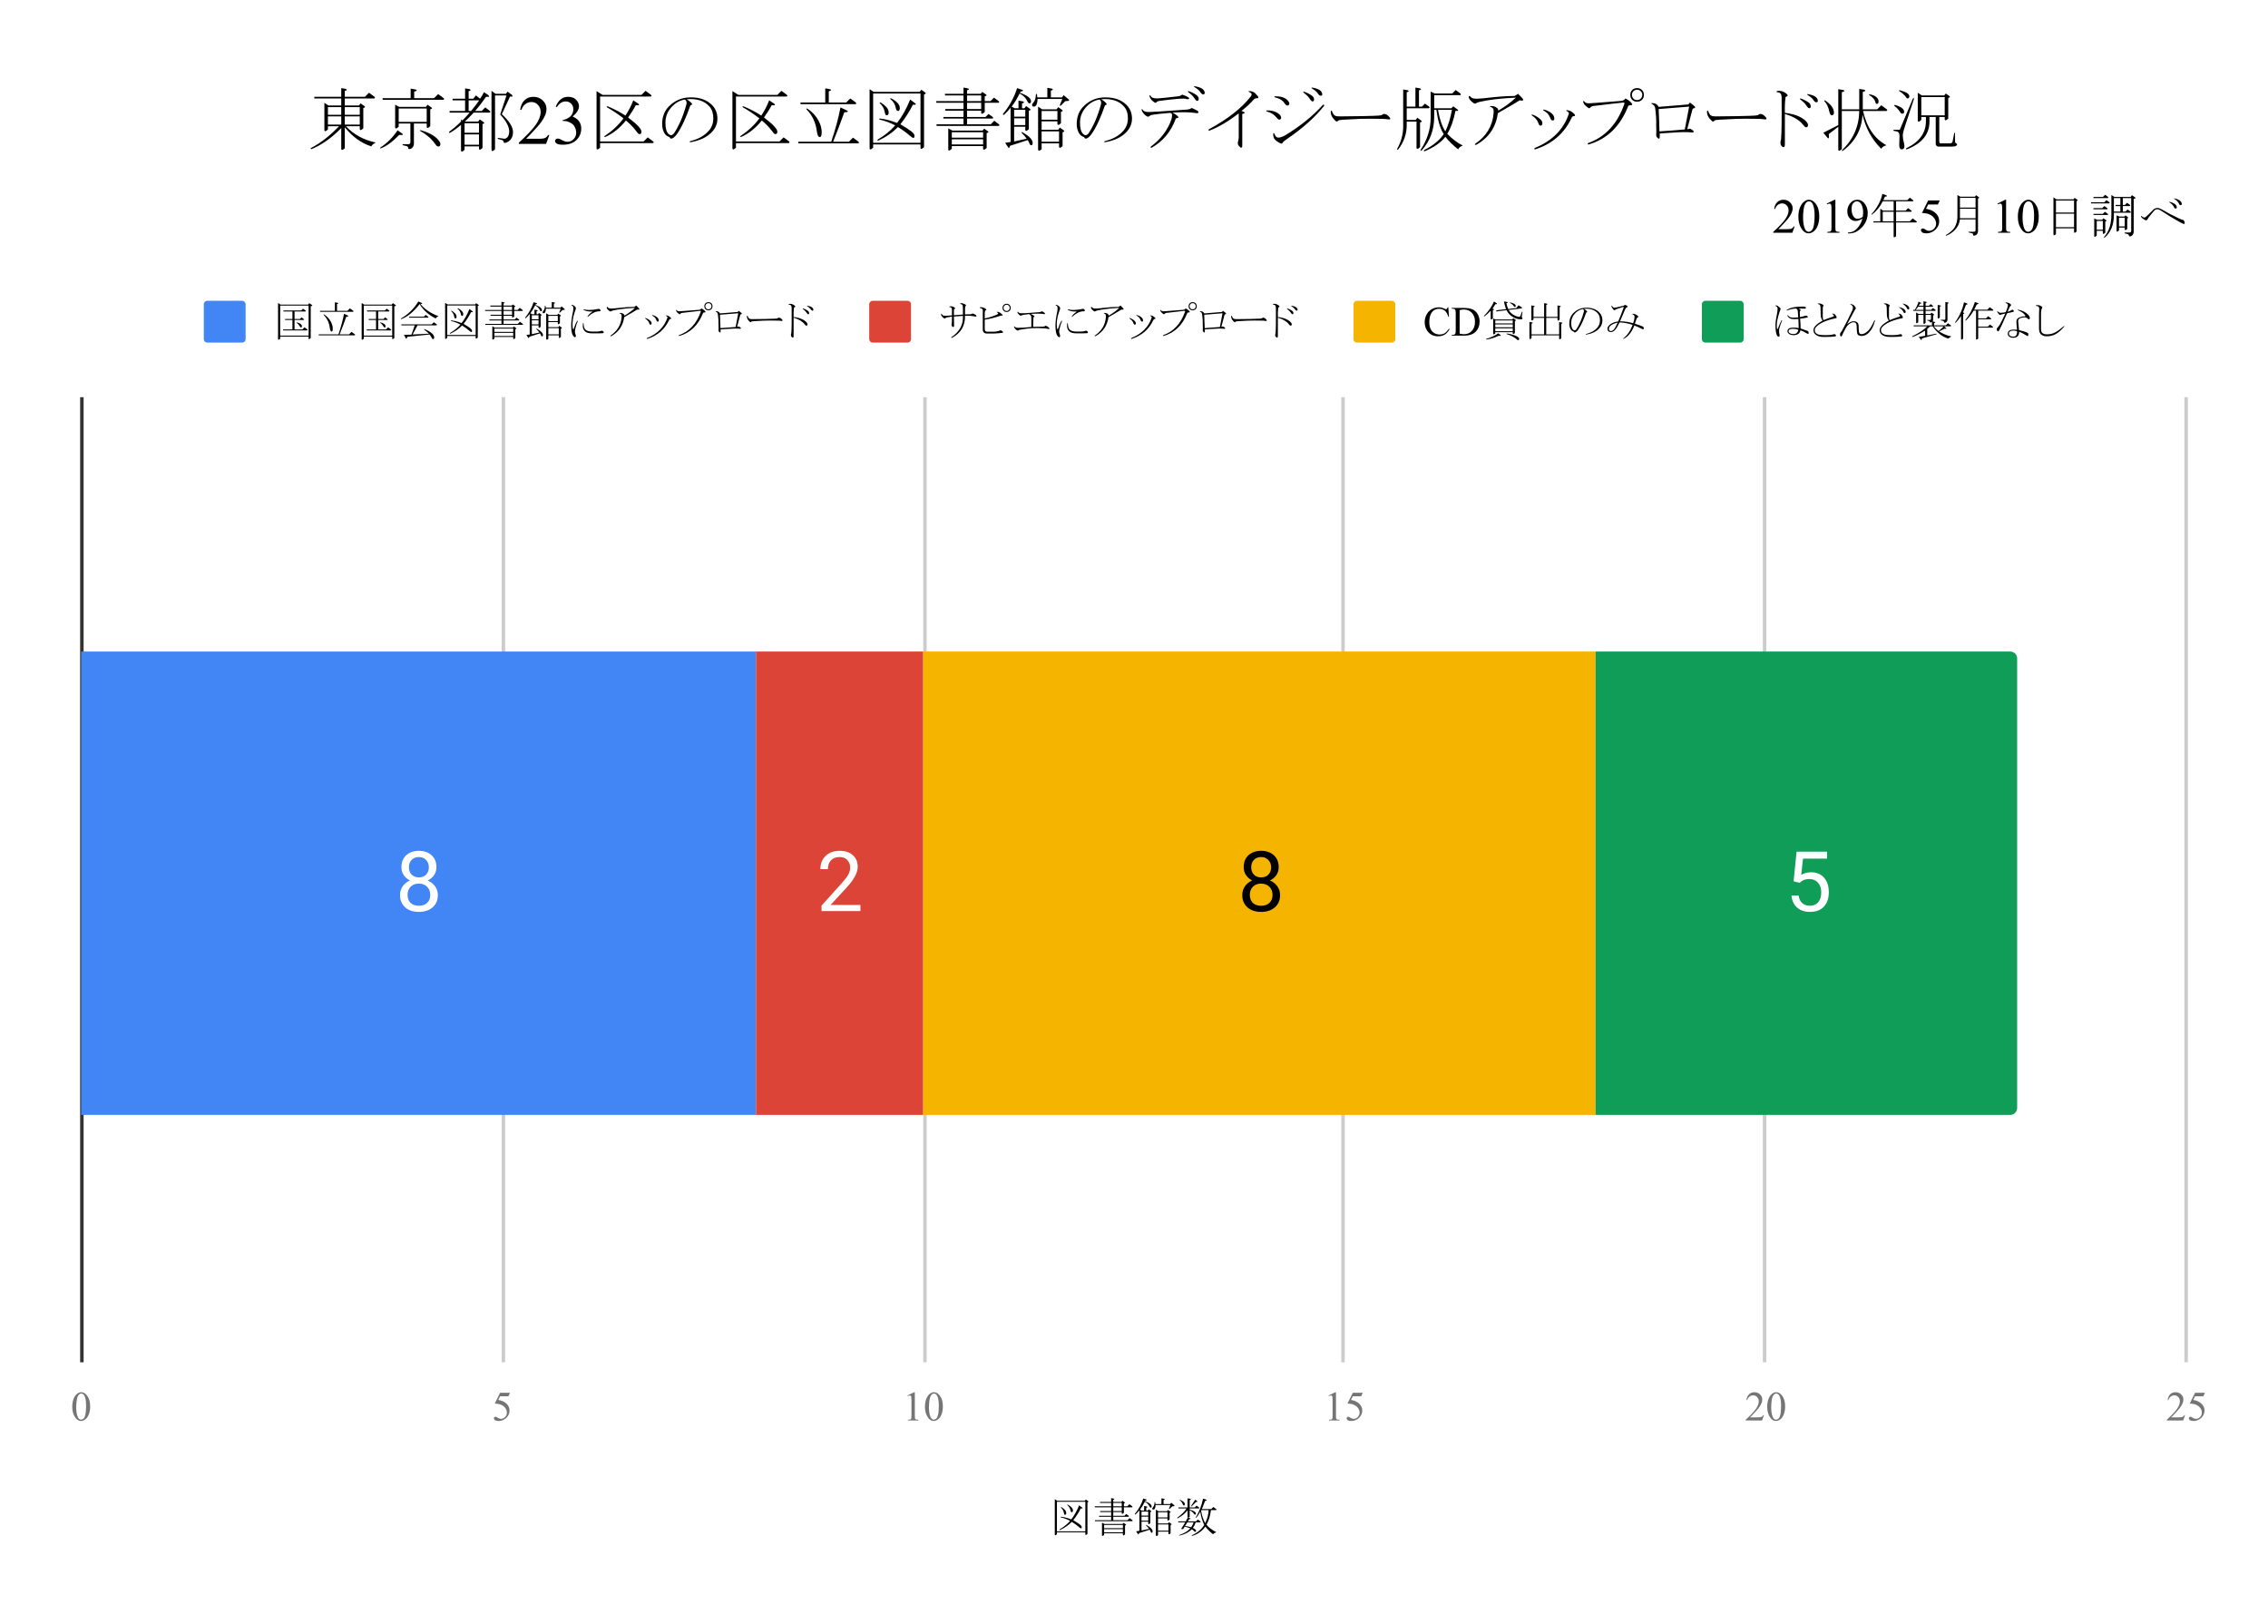 <svg version="1.1" viewBox="0.0 0.0 651.0 466.0" fill="none" stroke="none" stroke-linecap="square" stroke-miterlimit="10" width="651" height="466" xmlns:xlink="http://www.w3.org/1999/xlink" xmlns="http://www.w3.org/2000/svg"><path fill="#ffffff" d="M0 0L651.0 0L651.0 466.0L0 466.0L0 0Z" fill-rule="nonzero"/><path stroke="#333333" stroke-width="1.0" stroke-linecap="butt" d="M23.5 114.5L23.5 390.5" fill-rule="nonzero"/><path stroke="#cccccc" stroke-width="1.0" stroke-linecap="butt" d="M144.5 114.5L144.5 390.5" fill-rule="nonzero"/><path stroke="#cccccc" stroke-width="1.0" stroke-linecap="butt" d="M265.5 114.5L265.5 390.5" fill-rule="nonzero"/><path stroke="#cccccc" stroke-width="1.0" stroke-linecap="butt" d="M385.5 114.5L385.5 390.5" fill-rule="nonzero"/><path stroke="#cccccc" stroke-width="1.0" stroke-linecap="butt" d="M506.5 114.5L506.5 390.5" fill-rule="nonzero"/><path stroke="#cccccc" stroke-width="1.0" stroke-linecap="butt" d="M627.5 114.5L627.5 390.5" fill-rule="nonzero"/><clipPath id="id_0"><path d="M23.3 114.867L627.7 114.867L627.7 390.7L23.3 390.7L23.3 114.867Z" clip-rule="nonzero"/></clipPath><path stroke="#000000" stroke-width="0.0" stroke-linecap="butt" stroke-opacity="0.0" clip-path="url(#id_0)" d="M23.0 320.0L23.0 187.0L217.0 187.0L217.0 320.0Z" fill-rule="nonzero"/><path fill="#4285f4" clip-path="url(#id_0)" d="M23.0 320.0L23.0 187.0L217.0 187.0L217.0 320.0Z" fill-rule="nonzero"/><path stroke="#000000" stroke-width="0.0" stroke-linecap="butt" stroke-opacity="0.0" clip-path="url(#id_0)" d="M217.0 320.0L217.0 187.0L265.0 187.0L265.0 320.0Z" fill-rule="nonzero"/><path fill="#db4437" clip-path="url(#id_0)" d="M217.0 320.0L217.0 187.0L265.0 187.0L265.0 320.0Z" fill-rule="nonzero"/><path stroke="#000000" stroke-width="0.0" stroke-linecap="butt" stroke-opacity="0.0" clip-path="url(#id_0)" d="M265.0 320.0L265.0 187.0L458.0 187.0L458.0 320.0Z" fill-rule="nonzero"/><path fill="#f4b400" clip-path="url(#id_0)" d="M265.0 320.0L265.0 187.0L458.0 187.0L458.0 320.0Z" fill-rule="nonzero"/><path stroke="#000000" stroke-width="0.0" stroke-linecap="butt" stroke-opacity="0.0" clip-path="url(#id_0)" d="M458.0 320.0L458.0 187.0L577.0 187.0C578.105 187.0 579.0 187.895 579.0 189.0L579.0 318.0C579.0 319.105 578.105 320.0 577.0 320.0Z" fill-rule="nonzero"/><path fill="#0f9d58" clip-path="url(#id_0)" d="M458.0 320.0L458.0 187.0L577.0 187.0C578.105 187.0 579.0 187.895 579.0 189.0L579.0 318.0C579.0 319.105 578.105 320.0 577.0 320.0Z" fill-rule="nonzero"/><path stroke="#4285f4" stroke-width="3.0" stroke-linejoin="round" stroke-linecap="round" d="M125.27 248.891Q125.27 250.172 124.598 251.172Q123.926 252.156 122.77 252.719Q124.113 253.297 124.895 254.406Q125.676 255.5 125.676 256.891Q125.676 259.109 124.176 260.422Q122.676 261.734 120.238 261.734Q117.785 261.734 116.301 260.422Q114.817 259.094 114.817 256.891Q114.817 255.516 115.567 254.406Q116.332 253.281 117.66 252.703Q116.535 252.141 115.879 251.156Q115.223 250.156 115.223 248.891Q115.223 246.734 116.598 245.469Q117.988 244.203 120.238 244.203Q122.488 244.203 123.879 245.469Q125.27 246.734 125.27 248.891ZM123.504 256.844Q123.504 255.422 122.598 254.516Q121.692 253.609 120.223 253.609Q118.754 253.609 117.863 254.5Q116.988 255.391 116.988 256.844Q116.988 258.297 117.848 259.141Q118.707 259.969 120.238 259.969Q121.77 259.969 122.629 259.125Q123.504 258.281 123.504 256.844ZM120.238 245.984Q118.973 245.984 118.176 246.781Q117.379 247.562 117.379 248.922Q117.379 250.219 118.16 251.031Q118.942 251.828 120.238 251.828Q121.551 251.828 122.317 251.031Q123.098 250.219 123.098 248.922Q123.098 247.625 122.285 246.812Q121.488 245.984 120.238 245.984Z" fill-rule="nonzero"/><path fill="#ffffff" d="M125.27 248.891Q125.27 250.172 124.598 251.172Q123.926 252.156 122.77 252.719Q124.113 253.297 124.895 254.406Q125.676 255.5 125.676 256.891Q125.676 259.109 124.176 260.422Q122.676 261.734 120.238 261.734Q117.785 261.734 116.301 260.422Q114.817 259.094 114.817 256.891Q114.817 255.516 115.567 254.406Q116.332 253.281 117.66 252.703Q116.535 252.141 115.879 251.156Q115.223 250.156 115.223 248.891Q115.223 246.734 116.598 245.469Q117.988 244.203 120.238 244.203Q122.488 244.203 123.879 245.469Q125.27 246.734 125.27 248.891ZM123.504 256.844Q123.504 255.422 122.598 254.516Q121.692 253.609 120.223 253.609Q118.754 253.609 117.863 254.5Q116.988 255.391 116.988 256.844Q116.988 258.297 117.848 259.141Q118.707 259.969 120.238 259.969Q121.77 259.969 122.629 259.125Q123.504 258.281 123.504 256.844ZM120.238 245.984Q118.973 245.984 118.176 246.781Q117.379 247.562 117.379 248.922Q117.379 250.219 118.16 251.031Q118.942 251.828 120.238 251.828Q121.551 251.828 122.317 251.031Q123.098 250.219 123.098 248.922Q123.098 247.625 122.285 246.812Q121.488 245.984 120.238 245.984Z" fill-rule="nonzero"/><path stroke="#db4437" stroke-width="3.0" stroke-linejoin="round" stroke-linecap="round" d="M246.978 261.5L235.806 261.5L235.806 259.938L241.712 253.375Q243.025 251.891 243.525 250.969Q244.025 250.031 244.025 249.031Q244.025 247.688 243.212 246.844Q242.4 245.984 241.056 245.984Q239.431 245.984 238.54 246.906Q237.65 247.828 237.65 249.469L235.478 249.469Q235.478 247.109 236.993 245.656Q238.509 244.203 241.056 244.203Q243.431 244.203 244.806 245.453Q246.196 246.703 246.196 248.766Q246.196 251.297 242.993 254.766L238.415 259.734L246.978 259.734L246.978 261.5Z" fill-rule="nonzero"/><path fill="#ffffff" d="M246.978 261.5L235.806 261.5L235.806 259.938L241.712 253.375Q243.025 251.891 243.525 250.969Q244.025 250.031 244.025 249.031Q244.025 247.688 243.212 246.844Q242.4 245.984 241.056 245.984Q239.431 245.984 238.54 246.906Q237.65 247.828 237.65 249.469L235.478 249.469Q235.478 247.109 236.993 245.656Q238.509 244.203 241.056 244.203Q243.431 244.203 244.806 245.453Q246.196 246.703 246.196 248.766Q246.196 251.297 242.993 254.766L238.415 259.734L246.978 259.734L246.978 261.5Z" fill-rule="nonzero"/><path stroke="#f4b400" stroke-width="3.0" stroke-linejoin="round" stroke-linecap="round" d="M367.03 248.891Q367.03 250.172 366.358 251.172Q365.686 252.156 364.53 252.719Q365.873 253.297 366.655 254.406Q367.436 255.5 367.436 256.891Q367.436 259.109 365.936 260.422Q364.436 261.734 361.998 261.734Q359.545 261.734 358.061 260.422Q356.577 259.094 356.577 256.891Q356.577 255.516 357.327 254.406Q358.092 253.281 359.42 252.703Q358.295 252.141 357.639 251.156Q356.983 250.156 356.983 248.891Q356.983 246.734 358.358 245.469Q359.748 244.203 361.998 244.203Q364.248 244.203 365.639 245.469Q367.03 246.734 367.03 248.891ZM365.264 256.844Q365.264 255.422 364.358 254.516Q363.452 253.609 361.983 253.609Q360.514 253.609 359.623 254.5Q358.748 255.391 358.748 256.844Q358.748 258.297 359.608 259.141Q360.467 259.969 361.998 259.969Q363.53 259.969 364.389 259.125Q365.264 258.281 365.264 256.844ZM361.998 245.984Q360.733 245.984 359.936 246.781Q359.139 247.562 359.139 248.922Q359.139 250.219 359.92 251.031Q360.702 251.828 361.998 251.828Q363.311 251.828 364.077 251.031Q364.858 250.219 364.858 248.922Q364.858 247.625 364.045 246.812Q363.248 245.984 361.998 245.984Z" fill-rule="nonzero"/><path fill="#000000" d="M367.03 248.891Q367.03 250.172 366.358 251.172Q365.686 252.156 364.53 252.719Q365.873 253.297 366.655 254.406Q367.436 255.5 367.436 256.891Q367.436 259.109 365.936 260.422Q364.436 261.734 361.998 261.734Q359.545 261.734 358.061 260.422Q356.577 259.094 356.577 256.891Q356.577 255.516 357.327 254.406Q358.092 253.281 359.42 252.703Q358.295 252.141 357.639 251.156Q356.983 250.156 356.983 248.891Q356.983 246.734 358.358 245.469Q359.748 244.203 361.998 244.203Q364.248 244.203 365.639 245.469Q367.03 246.734 367.03 248.891ZM365.264 256.844Q365.264 255.422 364.358 254.516Q363.452 253.609 361.983 253.609Q360.514 253.609 359.623 254.5Q358.748 255.391 358.748 256.844Q358.748 258.297 359.608 259.141Q360.467 259.969 361.998 259.969Q363.53 259.969 364.389 259.125Q365.264 258.281 365.264 256.844ZM361.998 245.984Q360.733 245.984 359.936 246.781Q359.139 247.562 359.139 248.922Q359.139 250.219 359.92 251.031Q360.702 251.828 361.998 251.828Q363.311 251.828 364.077 251.031Q364.858 250.219 364.858 248.922Q364.858 247.625 364.045 246.812Q363.248 245.984 361.998 245.984Z" fill-rule="nonzero"/><path stroke="#0f9d58" stroke-width="3.0" stroke-linejoin="round" stroke-linecap="round" d="M514.83 252.938L515.689 244.438L524.439 244.438L524.439 246.438L517.533 246.438L517.017 251.094Q518.267 250.359 519.861 250.359Q522.189 250.359 523.564 251.906Q524.939 253.438 524.939 256.062Q524.939 258.703 523.517 260.219Q522.096 261.734 519.533 261.734Q517.267 261.734 515.83 260.484Q514.408 259.219 514.221 257.016L516.267 257.016Q516.471 258.469 517.314 259.219Q518.158 259.969 519.533 259.969Q521.049 259.969 521.908 258.938Q522.767 257.906 522.767 256.078Q522.767 254.375 521.83 253.344Q520.908 252.297 519.361 252.297Q517.939 252.297 517.127 252.922L516.564 253.391L514.83 252.938Z" fill-rule="nonzero"/><path fill="#ffffff" d="M514.83 252.938L515.689 244.438L524.439 244.438L524.439 246.438L517.533 246.438L517.017 251.094Q518.267 250.359 519.861 250.359Q522.189 250.359 523.564 251.906Q524.939 253.438 524.939 256.062Q524.939 258.703 523.517 260.219Q522.096 261.734 519.533 261.734Q517.267 261.734 515.83 260.484Q514.408 259.219 514.221 257.016L516.267 257.016Q516.471 258.469 517.314 259.219Q518.158 259.969 519.533 259.969Q521.049 259.969 521.908 258.938Q522.767 257.906 522.767 256.078Q522.767 254.375 521.83 253.344Q520.908 252.297 519.361 252.297Q517.939 252.297 517.127 252.922L516.564 253.391L514.83 252.938Z" fill-rule="nonzero"/><path fill="#000000" d="M307.641 434.028Q307.359 434.028 307.266 433.466Q307.078 432.575 306.375 432.012Q306.141 431.825 306.516 431.872Q307.969 432.669 307.969 433.512Q307.969 434.028 307.641 434.028ZM307.5 436.091Q308.812 434.403 309.75 432.059L310.688 432.762Q310.828 433.044 310.219 432.95Q309.328 434.731 308.062 436.325Q309.281 437.028 309.891 437.497Q310.5 437.966 310.5 438.294Q310.5 438.669 310.312 438.669Q310.125 438.669 309.703 438.294Q308.859 437.544 307.641 436.794Q306.281 438.2 304.266 439.137Q303.984 439.137 304.172 438.95Q306.0 437.872 307.172 436.512Q305.719 435.762 304.5 435.528Q304.312 435.341 304.547 435.341Q305.766 435.434 307.5 436.091ZM303.375 439.794L303.375 440.356Q302.766 440.919 302.766 440.403L302.766 430.278L303.469 430.747L311.391 430.747L311.672 430.372L312.328 430.841Q312.609 431.075 312.141 431.169L312.141 440.262Q311.531 440.825 311.531 440.309L311.531 439.794L303.375 439.794ZM303.375 431.028L303.375 439.512L311.531 439.512L311.531 431.028L303.375 431.028ZM306.047 434.309Q306.047 434.778 305.672 434.778Q305.484 434.778 305.391 434.309Q305.25 433.372 304.547 432.716Q304.406 432.528 304.688 432.575Q305.203 432.903 305.625 433.325Q306.047 433.747 306.047 434.309ZM319.547 435.059L322.734 435.059L323.25 434.544L323.906 435.012Q324.188 435.247 323.906 435.341L319.547 435.341L319.547 436.325L323.625 436.325L324.234 435.716L324.984 436.278Q325.266 436.512 324.984 436.606L314.297 436.606L314.297 436.325L318.938 436.325L318.938 435.341L315.469 435.341L315.469 435.059L318.938 435.059L318.938 433.981L315.797 433.981L315.797 433.7L318.938 433.7L318.938 432.622L314.25 432.622L314.25 432.341L318.938 432.341L318.938 431.356L315.75 431.356L315.75 431.075L318.938 431.075L318.938 429.997L319.453 430.091Q320.25 430.231 319.547 430.466L319.547 431.075L321.891 431.075L322.172 430.747L322.781 431.169Q323.109 431.403 322.594 431.497L322.594 432.341L323.578 432.341L324.188 431.731L324.938 432.294Q325.219 432.528 324.938 432.622L322.594 432.622L322.594 434.216Q321.984 434.778 321.984 434.262L321.984 433.981L319.547 433.981L319.547 435.059ZM321.984 432.622L319.547 432.622L319.547 433.7L321.984 433.7L321.984 432.622ZM321.984 431.356L319.547 431.356L319.547 432.341L321.984 432.341L321.984 431.356ZM316.922 440.075L316.922 440.544Q316.312 441.106 316.312 440.591L316.312 437.028L317.016 437.403L322.219 437.403L322.5 437.075L323.109 437.497Q323.438 437.731 322.922 437.825L322.922 440.403Q322.312 440.966 322.312 440.45L322.312 440.075L316.922 440.075ZM322.312 438.903L316.922 438.903L316.922 439.794L322.312 439.794L322.312 438.903ZM322.312 437.684L316.922 437.684L316.922 438.622L322.312 438.622L322.312 437.684ZM328.594 431.028Q327.984 432.294 327.234 433.278L327.75 433.559L328.406 433.559L328.406 432.247L329.203 432.387Q329.578 432.622 329.016 432.716L329.016 433.559L329.438 433.559L329.719 433.184L330.375 433.653Q330.656 433.887 330.188 433.981L330.188 437.169Q329.578 437.731 329.578 437.216L329.578 436.747L327.656 436.747L327.656 439.278L329.812 438.809Q329.484 438.294 328.969 437.825Q328.875 437.637 329.062 437.684Q330.047 438.247 330.469 438.716Q330.844 439.137 330.844 439.512Q330.844 439.934 330.609 439.934Q330.422 439.934 330.328 439.7Q330.188 439.325 330.0 439.044L326.953 440.028Q326.766 440.684 326.578 440.216L326.109 439.512L327.047 439.372L327.047 433.466Q326.578 434.075 325.922 434.684Q325.734 434.778 325.734 434.544Q327.422 432.481 328.172 430.091L329.109 430.419Q329.391 430.559 328.781 430.7L328.641 430.887Q329.953 431.356 330.375 431.872Q330.562 432.106 330.562 432.387Q330.562 432.716 330.281 432.716Q330.094 432.716 329.906 432.294Q329.484 431.45 328.594 431.028ZM327.656 436.466L329.578 436.466L329.578 435.294L327.656 435.294L327.656 436.466ZM329.578 435.012L329.578 433.841L327.656 433.841L327.656 435.012L329.578 435.012ZM335.719 433.091Q335.531 433.231 335.531 432.997L335.953 431.966L331.688 431.966Q331.688 432.622 331.453 433.044Q331.312 433.278 331.031 433.278Q330.75 433.278 330.75 432.997Q330.75 432.809 330.938 432.622Q331.359 432.2 331.406 431.216Q331.406 430.981 331.594 431.169Q331.641 431.45 331.641 431.684L333.375 431.684L333.375 430.044L334.172 430.184Q334.547 430.419 333.984 430.512L333.984 431.684L335.906 431.684L336.188 431.309L337.078 432.059Q337.219 432.247 336.984 432.294Q336.891 432.294 336.469 432.341L335.719 433.091ZM335.109 434.028L332.391 434.028L332.391 435.528L335.109 435.528L335.109 434.028ZM335.906 433.841Q336.188 434.075 335.719 434.169L335.719 436.137Q335.109 436.7 335.109 436.184L335.109 435.809L332.391 435.809L332.391 437.262L335.25 437.262L335.531 436.887L336.188 437.356Q336.469 437.591 336.0 437.684L336.0 440.075Q335.391 440.637 335.391 440.122L335.391 439.606L332.391 439.606L332.391 440.637Q331.781 441.106 331.781 440.591L331.781 433.278L332.484 433.747L334.969 433.747L335.25 433.372L335.906 433.841ZM335.391 437.544L332.391 437.544L332.391 439.325L335.391 439.325L335.391 437.544ZM348.188 440.356Q346.969 439.419 345.984 438.153Q344.578 440.122 342.188 440.825Q341.953 440.825 342.141 440.637Q344.531 439.559 345.656 437.684Q344.812 435.997 344.531 433.887Q343.922 435.012 343.359 435.622Q343.172 435.809 343.219 435.528Q344.672 433.231 345.328 430.137L346.219 430.419Q346.688 430.606 345.891 430.794Q345.422 432.106 344.953 433.137L347.672 433.137L348.281 432.528L349.031 433.091Q349.312 433.325 349.031 433.419L347.578 433.419Q347.297 435.856 346.312 437.591Q347.109 438.716 349.172 439.794Q348.656 439.887 348.188 440.356ZM344.766 433.606Q345.094 435.669 345.938 437.169Q346.875 435.247 346.922 433.419L344.859 433.419L344.766 433.606ZM342.094 438.903Q340.781 440.262 338.531 440.731Q338.297 440.731 338.484 440.591Q340.641 439.841 341.672 438.669Q340.594 438.247 340.031 438.2L339.609 438.856Q338.906 438.95 339.141 438.669L340.219 436.934L338.203 436.934L338.203 436.653L340.359 436.653L340.969 435.528L340.875 435.434L340.875 433.466Q339.891 434.778 338.062 435.762Q337.781 435.856 337.922 435.622Q339.797 434.216 340.594 432.95L338.25 432.95L338.25 432.669L340.875 432.669L340.875 430.044L341.672 430.184Q342.047 430.419 341.484 430.512L341.484 432.669L342.938 432.669L343.453 432.153L344.109 432.622Q344.391 432.856 344.109 432.95L341.484 432.95L341.484 433.278Q343.266 433.794 343.266 434.403Q343.266 434.731 343.031 434.731Q342.891 434.731 342.656 434.403Q342.281 433.841 341.484 433.466L341.484 435.387L341.109 435.528L341.719 435.856Q341.812 436.091 341.391 435.997L340.969 436.653L343.312 436.653L343.828 436.137L344.484 436.606Q344.766 436.841 344.484 436.934L343.219 436.934Q342.891 437.872 342.375 438.528Q343.312 438.997 343.312 439.372Q343.312 439.653 343.125 439.653Q342.938 439.653 342.797 439.512Q342.516 439.184 342.094 438.903ZM340.828 436.934L340.125 438.012Q340.641 438.012 341.906 438.341Q342.375 437.731 342.609 436.934L340.828 436.934ZM338.719 430.466Q340.078 431.075 340.078 431.684Q340.078 432.106 339.844 432.106Q339.656 432.106 339.562 431.872Q339.234 431.028 338.672 430.606Q338.484 430.419 338.719 430.466ZM343.078 430.419L343.547 430.794Q344.062 431.122 343.312 431.075L342.094 432.294Q341.812 432.481 341.953 432.153L343.078 430.419Z" fill-rule="nonzero"/><path fill="#757575" d="M20.738 403.778Q20.738 402.419 21.144 401.434Q21.55 400.45 22.238 399.966Q22.769 399.591 23.331 399.591Q24.238 399.591 24.972 400.528Q25.878 401.669 25.878 403.653Q25.878 405.028 25.472 405.997Q25.081 406.966 24.456 407.403Q23.847 407.841 23.269 407.841Q22.128 407.841 21.378 406.497Q20.738 405.372 20.738 403.778ZM21.878 403.919Q21.878 405.559 22.284 406.591Q22.628 407.466 23.284 407.466Q23.597 407.466 23.941 407.184Q24.284 406.903 24.456 406.231Q24.722 405.231 24.722 403.387Q24.722 402.028 24.441 401.122Q24.238 400.45 23.894 400.169Q23.659 399.981 23.316 399.981Q22.925 399.981 22.613 400.341Q22.191 400.825 22.034 401.872Q21.878 402.903 21.878 403.919Z" fill-rule="nonzero"/><path fill="#757575" d="M146.383 399.747L145.93 400.747L143.539 400.747L143.024 401.809Q144.571 402.044 145.477 402.966Q146.258 403.762 146.258 404.841Q146.258 405.466 146.008 406.012Q145.758 406.544 145.368 406.919Q144.977 407.294 144.508 407.512Q143.836 407.841 143.118 407.841Q142.399 407.841 142.071 407.606Q141.758 407.356 141.758 407.059Q141.758 406.903 141.883 406.778Q142.024 406.637 142.227 406.637Q142.383 406.637 142.493 406.684Q142.618 406.731 142.883 406.934Q143.321 407.231 143.774 407.231Q144.461 407.231 144.977 406.716Q145.493 406.2 145.493 405.45Q145.493 404.731 145.024 404.106Q144.571 403.481 143.758 403.153Q143.118 402.887 142.024 402.841L143.539 399.747L146.383 399.747Z" fill-rule="nonzero"/><path fill="#757575" d="M260.466 400.528L262.404 399.591L262.591 399.591L262.591 406.294Q262.591 406.966 262.638 407.137Q262.701 407.294 262.873 407.387Q263.06 407.466 263.591 407.481L263.591 407.7L260.607 407.7L260.607 407.481Q261.169 407.466 261.326 407.387Q261.498 407.294 261.56 407.153Q261.623 407.012 261.623 406.294L261.623 402.012Q261.623 401.137 261.576 400.903Q261.529 400.716 261.419 400.622Q261.31 400.528 261.154 400.528Q260.935 400.528 260.56 400.716L260.466 400.528ZM265.498 403.778Q265.498 402.419 265.904 401.434Q266.31 400.45 266.998 399.966Q267.529 399.591 268.091 399.591Q268.998 399.591 269.732 400.528Q270.638 401.669 270.638 403.653Q270.638 405.028 270.232 405.997Q269.841 406.966 269.216 407.403Q268.607 407.841 268.029 407.841Q266.888 407.841 266.138 406.497Q265.498 405.372 265.498 403.778ZM266.638 403.919Q266.638 405.559 267.044 406.591Q267.388 407.466 268.044 407.466Q268.357 407.466 268.701 407.184Q269.044 406.903 269.216 406.231Q269.482 405.231 269.482 403.387Q269.482 402.028 269.201 401.122Q268.998 400.45 268.654 400.169Q268.419 399.981 268.076 399.981Q267.685 399.981 267.373 400.341Q266.951 400.825 266.794 401.872Q266.638 402.903 266.638 403.919Z" fill-rule="nonzero"/><path fill="#757575" d="M381.346 400.528L383.284 399.591L383.471 399.591L383.471 406.294Q383.471 406.966 383.518 407.137Q383.581 407.294 383.752 407.387Q383.94 407.466 384.471 407.481L384.471 407.7L381.487 407.7L381.487 407.481Q382.049 407.466 382.206 407.387Q382.377 407.294 382.44 407.153Q382.502 407.012 382.502 406.294L382.502 402.012Q382.502 401.137 382.456 400.903Q382.409 400.716 382.299 400.622Q382.19 400.528 382.034 400.528Q381.815 400.528 381.44 400.716L381.346 400.528ZM391.143 399.747L390.69 400.747L388.299 400.747L387.784 401.809Q389.331 402.044 390.237 402.966Q391.018 403.762 391.018 404.841Q391.018 405.466 390.768 406.012Q390.518 406.544 390.127 406.919Q389.737 407.294 389.268 407.512Q388.596 407.841 387.877 407.841Q387.159 407.841 386.831 407.606Q386.518 407.356 386.518 407.059Q386.518 406.903 386.643 406.778Q386.784 406.637 386.987 406.637Q387.143 406.637 387.252 406.684Q387.377 406.731 387.643 406.934Q388.081 407.231 388.534 407.231Q389.221 407.231 389.737 406.716Q390.252 406.2 390.252 405.45Q390.252 404.731 389.784 404.106Q389.331 403.481 388.518 403.153Q387.877 402.887 386.784 402.841L388.299 399.747L391.143 399.747Z" fill-rule="nonzero"/><path fill="#757575" d="M506.32 406.169L505.773 407.7L501.086 407.7L501.086 407.481Q503.148 405.591 503.992 404.403Q504.836 403.2 504.836 402.216Q504.836 401.466 504.367 400.981Q503.914 400.481 503.257 400.481Q502.679 400.481 502.211 400.825Q501.742 401.169 501.523 401.841L501.304 401.841Q501.461 400.747 502.054 400.169Q502.664 399.591 503.57 399.591Q504.539 399.591 505.179 400.216Q505.836 400.825 505.836 401.669Q505.836 402.278 505.554 402.887Q505.117 403.825 504.148 404.887Q502.695 406.481 502.32 406.809L504.398 406.809Q505.039 406.809 505.289 406.762Q505.539 406.716 505.742 406.575Q505.961 406.434 506.101 406.169L506.32 406.169ZM507.257 403.778Q507.257 402.419 507.664 401.434Q508.07 400.45 508.757 399.966Q509.289 399.591 509.851 399.591Q510.757 399.591 511.492 400.528Q512.398 401.669 512.398 403.653Q512.398 405.028 511.992 405.997Q511.601 406.966 510.976 407.403Q510.367 407.841 509.789 407.841Q508.648 407.841 507.898 406.497Q507.257 405.372 507.257 403.778ZM508.398 403.919Q508.398 405.559 508.804 406.591Q509.148 407.466 509.804 407.466Q510.117 407.466 510.461 407.184Q510.804 406.903 510.976 406.231Q511.242 405.231 511.242 403.387Q511.242 402.028 510.961 401.122Q510.757 400.45 510.414 400.169Q510.179 399.981 509.836 399.981Q509.445 399.981 509.132 400.341Q508.711 400.825 508.554 401.872Q508.398 402.903 508.398 403.919Z" fill-rule="nonzero"/><path fill="#757575" d="M627.2 406.169L626.653 407.7L621.966 407.7L621.966 407.481Q624.028 405.591 624.872 404.403Q625.716 403.2 625.716 402.216Q625.716 401.466 625.247 400.981Q624.794 400.481 624.138 400.481Q623.559 400.481 623.091 400.825Q622.622 401.169 622.403 401.841L622.184 401.841Q622.341 400.747 622.934 400.169Q623.544 399.591 624.45 399.591Q625.419 399.591 626.059 400.216Q626.716 400.825 626.716 401.669Q626.716 402.278 626.434 402.887Q625.997 403.825 625.028 404.887Q623.575 406.481 623.2 406.809L625.278 406.809Q625.919 406.809 626.169 406.762Q626.419 406.716 626.622 406.575Q626.841 406.434 626.981 406.169L627.2 406.169ZM632.903 399.747L632.45 400.747L630.059 400.747L629.544 401.809Q631.091 402.044 631.997 402.966Q632.778 403.762 632.778 404.841Q632.778 405.466 632.528 406.012Q632.278 406.544 631.888 406.919Q631.497 407.294 631.028 407.512Q630.356 407.841 629.638 407.841Q628.919 407.841 628.591 407.606Q628.278 407.356 628.278 407.059Q628.278 406.903 628.403 406.778Q628.544 406.637 628.747 406.637Q628.903 406.637 629.013 406.684Q629.138 406.731 629.403 406.934Q629.841 407.231 630.294 407.231Q630.981 407.231 631.497 406.716Q632.013 406.2 632.013 405.45Q632.013 404.731 631.544 404.106Q631.091 403.481 630.278 403.153Q629.638 402.887 628.544 402.841L630.059 399.747L632.903 399.747Z" fill-rule="nonzero"/><path fill="#4285f4" d="M58.5 87.333C58.5 86.781 58.948 86.333 59.5 86.333L69.5 86.333C70.052 86.333 70.5 86.781 70.5 87.333L70.5 97.333C70.5 97.886 70.052 98.333 69.5 98.333L59.5 98.333C58.948 98.333 58.5 97.886 58.5 97.333Z" fill-rule="nonzero"/><path fill="#000000" d="M80.516 87.427L88.438 87.427L88.766 87.005L89.516 87.521Q89.891 87.802 89.188 87.896L89.188 97.036Q88.578 97.599 88.578 97.083L88.578 96.615L80.422 96.615L80.422 97.224Q79.812 97.786 79.812 97.271L79.812 86.958L80.516 87.427ZM81.266 94.833L81.266 94.552L83.938 94.552L83.938 91.833L81.828 91.833L81.828 91.552L83.938 91.552L83.938 89.396L81.359 89.396L81.359 89.115L86.469 89.115L86.984 88.599L87.641 89.068Q87.922 89.302 87.641 89.396L84.547 89.396L84.547 91.552L86.094 91.552L86.562 91.083L87.219 91.599Q87.359 91.786 87.125 91.833L84.547 91.833L84.547 94.552L86.797 94.552L87.406 93.943L88.156 94.505Q88.438 94.74 88.156 94.833L81.266 94.833ZM86.094 93.708Q85.672 93.005 85.156 92.677Q85.016 92.536 85.25 92.536Q86.656 92.911 86.656 93.615Q86.656 93.99 86.422 93.99Q86.234 93.99 86.094 93.708ZM80.422 96.333L88.578 96.333L88.578 87.708L80.422 87.708L80.422 96.333ZM91.484 96.24L91.484 95.958L97.156 95.958Q98.234 92.771 98.75 90.052L99.734 90.521Q100.438 90.849 99.406 90.896Q98.469 93.521 97.484 95.958L100.203 95.958L100.906 95.255L101.797 95.911Q102.078 96.146 101.797 96.24L91.484 96.24ZM94.953 92.302Q95.516 93.333 95.516 94.318Q95.516 95.161 95.188 95.161Q94.812 95.161 94.672 94.13Q94.391 91.927 92.938 90.427Q92.75 90.146 93.078 90.286Q94.297 91.083 94.953 92.302ZM96.125 89.208L96.125 86.771L96.688 86.865Q97.531 87.005 96.734 87.286L96.734 89.208L99.734 89.208L100.438 88.505L101.328 89.161Q101.609 89.396 101.328 89.49L91.859 89.49L91.859 89.208L96.125 89.208ZM104.516 87.427L112.438 87.427L112.766 87.005L113.516 87.521Q113.891 87.802 113.188 87.896L113.188 97.036Q112.578 97.599 112.578 97.083L112.578 96.615L104.422 96.615L104.422 97.224Q103.812 97.786 103.812 97.271L103.812 86.958L104.516 87.427ZM105.266 94.833L105.266 94.552L107.938 94.552L107.938 91.833L105.828 91.833L105.828 91.552L107.938 91.552L107.938 89.396L105.359 89.396L105.359 89.115L110.469 89.115L110.984 88.599L111.641 89.068Q111.922 89.302 111.641 89.396L108.547 89.396L108.547 91.552L110.094 91.552L110.562 91.083L111.219 91.599Q111.359 91.786 111.125 91.833L108.547 91.833L108.547 94.552L110.797 94.552L111.406 93.943L112.156 94.505Q112.438 94.74 112.156 94.833L105.266 94.833ZM110.094 93.708Q109.672 93.005 109.156 92.677Q109.016 92.536 109.25 92.536Q110.656 92.911 110.656 93.615Q110.656 93.99 110.422 93.99Q110.234 93.99 110.094 93.708ZM104.422 96.333L112.578 96.333L112.578 87.708L104.422 87.708L104.422 96.333ZM115.109 91.411Q118.203 89.63 120.078 86.536L121.109 86.958Q121.344 87.333 120.641 87.193Q122.422 89.49 125.891 90.755Q125.328 90.943 125.047 91.411Q121.953 89.818 120.453 87.286Q117.781 90.661 115.156 91.599Q114.922 91.599 115.109 91.411ZM123.125 95.771Q122.516 95.161 121.766 94.599Q121.531 94.411 121.859 94.458Q123.078 94.927 123.969 95.677Q124.625 96.24 124.625 96.849Q124.625 97.318 124.297 97.318Q124.062 97.318 123.875 96.896Q123.734 96.568 123.312 96.005L116.938 96.661Q116.656 97.552 116.422 96.99L115.953 96.099L118.109 96.052L119.047 93.38L115.203 93.38L115.203 93.099L123.922 93.099L124.531 92.49L125.281 93.052Q125.562 93.286 125.281 93.38L119.844 93.38L118.438 96.005L123.125 95.771ZM117.453 90.896L121.672 90.896L122.188 90.38L122.844 90.849Q123.125 91.083 122.844 91.177L117.453 91.177L117.453 90.896ZM132.641 90.661Q132.359 90.661 132.266 90.099Q132.078 89.208 131.375 88.646Q131.141 88.458 131.516 88.505Q132.969 89.302 132.969 90.146Q132.969 90.661 132.641 90.661ZM132.5 92.724Q133.812 91.036 134.75 88.693L135.688 89.396Q135.828 89.677 135.219 89.583Q134.328 91.365 133.062 92.958Q134.281 93.661 134.891 94.13Q135.5 94.599 135.5 94.927Q135.5 95.302 135.312 95.302Q135.125 95.302 134.703 94.927Q133.859 94.177 132.641 93.427Q131.281 94.833 129.266 95.771Q128.984 95.771 129.172 95.583Q131.0 94.505 132.172 93.146Q130.719 92.396 129.5 92.161Q129.312 91.974 129.547 91.974Q130.766 92.068 132.5 92.724ZM128.375 96.427L128.375 96.99Q127.766 97.552 127.766 97.036L127.766 86.911L128.469 87.38L136.391 87.38L136.672 87.005L137.328 87.474Q137.609 87.708 137.141 87.802L137.141 96.896Q136.531 97.458 136.531 96.943L136.531 96.427L128.375 96.427ZM128.375 87.661L128.375 96.146L136.531 96.146L136.531 87.661L128.375 87.661ZM131.047 90.943Q131.047 91.411 130.672 91.411Q130.484 91.411 130.391 90.943Q130.25 90.005 129.547 89.349Q129.406 89.161 129.688 89.208Q130.203 89.536 130.625 89.958Q131.047 90.38 131.047 90.943ZM144.547 91.693L147.734 91.693L148.25 91.177L148.906 91.646Q149.188 91.88 148.906 91.974L144.547 91.974L144.547 92.958L148.625 92.958L149.234 92.349L149.984 92.911Q150.266 93.146 149.984 93.24L139.297 93.24L139.297 92.958L143.938 92.958L143.938 91.974L140.469 91.974L140.469 91.693L143.938 91.693L143.938 90.615L140.797 90.615L140.797 90.333L143.938 90.333L143.938 89.255L139.25 89.255L139.25 88.974L143.938 88.974L143.938 87.99L140.75 87.99L140.75 87.708L143.938 87.708L143.938 86.63L144.453 86.724Q145.25 86.865 144.547 87.099L144.547 87.708L146.891 87.708L147.172 87.38L147.781 87.802Q148.109 88.036 147.594 88.13L147.594 88.974L148.578 88.974L149.188 88.365L149.938 88.927Q150.219 89.161 149.938 89.255L147.594 89.255L147.594 90.849Q146.984 91.411 146.984 90.896L146.984 90.615L144.547 90.615L144.547 91.693ZM146.984 89.255L144.547 89.255L144.547 90.333L146.984 90.333L146.984 89.255ZM146.984 87.99L144.547 87.99L144.547 88.974L146.984 88.974L146.984 87.99ZM141.922 96.708L141.922 97.177Q141.312 97.74 141.312 97.224L141.312 93.661L142.016 94.036L147.219 94.036L147.5 93.708L148.109 94.13Q148.438 94.365 147.922 94.458L147.922 97.036Q147.312 97.599 147.312 97.083L147.312 96.708L141.922 96.708ZM147.312 95.536L141.922 95.536L141.922 96.427L147.312 96.427L147.312 95.536ZM147.312 94.318L141.922 94.318L141.922 95.255L147.312 95.255L147.312 94.318ZM153.594 87.661Q152.984 88.927 152.234 89.911L152.75 90.193L153.406 90.193L153.406 88.88L154.203 89.021Q154.578 89.255 154.016 89.349L154.016 90.193L154.438 90.193L154.719 89.818L155.375 90.286Q155.656 90.521 155.188 90.615L155.188 93.802Q154.578 94.365 154.578 93.849L154.578 93.38L152.656 93.38L152.656 95.911L154.812 95.443Q154.484 94.927 153.969 94.458Q153.875 94.271 154.062 94.318Q155.047 94.88 155.469 95.349Q155.844 95.771 155.844 96.146Q155.844 96.568 155.609 96.568Q155.422 96.568 155.328 96.333Q155.188 95.958 155.0 95.677L151.953 96.661Q151.766 97.318 151.578 96.849L151.109 96.146L152.047 96.005L152.047 90.099Q151.578 90.708 150.922 91.318Q150.734 91.411 150.734 91.177Q152.422 89.115 153.172 86.724L154.109 87.052Q154.391 87.193 153.781 87.333L153.641 87.521Q154.953 87.99 155.375 88.505Q155.562 88.74 155.562 89.021Q155.562 89.349 155.281 89.349Q155.094 89.349 154.906 88.927Q154.484 88.083 153.594 87.661ZM152.656 93.099L154.578 93.099L154.578 91.927L152.656 91.927L152.656 93.099ZM154.578 91.646L154.578 90.474L152.656 90.474L152.656 91.646L154.578 91.646ZM160.719 89.724Q160.531 89.865 160.531 89.63L160.953 88.599L156.688 88.599Q156.688 89.255 156.453 89.677Q156.312 89.911 156.031 89.911Q155.75 89.911 155.75 89.63Q155.75 89.443 155.938 89.255Q156.359 88.833 156.406 87.849Q156.406 87.615 156.594 87.802Q156.641 88.083 156.641 88.318L158.375 88.318L158.375 86.677L159.172 86.818Q159.547 87.052 158.984 87.146L158.984 88.318L160.906 88.318L161.188 87.943L162.078 88.693Q162.219 88.88 161.984 88.927Q161.891 88.927 161.469 88.974L160.719 89.724ZM160.109 90.661L157.391 90.661L157.391 92.161L160.109 92.161L160.109 90.661ZM160.906 90.474Q161.188 90.708 160.719 90.802L160.719 92.771Q160.109 93.333 160.109 92.818L160.109 92.443L157.391 92.443L157.391 93.896L160.25 93.896L160.531 93.521L161.188 93.99Q161.469 94.224 161.0 94.318L161.0 96.708Q160.391 97.271 160.391 96.755L160.391 96.24L157.391 96.24L157.391 97.271Q156.781 97.74 156.781 97.224L156.781 89.911L157.484 90.38L159.969 90.38L160.25 90.005L160.906 90.474ZM160.391 94.177L157.391 94.177L157.391 95.958L160.391 95.958L160.391 94.177ZM169.859 95.161Q170.609 95.161 171.312 95.161Q172.062 95.161 172.484 94.974Q172.953 94.786 173.234 95.255Q173.422 95.583 173.0 95.63Q172.625 95.677 171.875 95.677Q170.938 95.677 170.0 95.677Q168.5 95.677 167.891 95.068Q167.281 94.458 167.281 93.568Q167.281 93.286 167.328 92.818Q167.422 92.63 167.516 92.818Q167.562 94.13 167.984 94.552Q168.594 95.161 169.859 95.161ZM172.016 89.349Q170.469 89.349 168.781 90.896Q168.594 91.036 168.641 90.802Q169.156 90.052 169.953 89.536Q170.141 89.396 169.906 89.396Q168.406 89.49 167.516 88.927Q167.281 88.74 167.609 88.786Q168.406 88.974 168.969 88.974Q170.281 88.974 171.547 88.693Q172.109 88.552 172.297 88.88Q172.578 89.349 172.016 89.349ZM165.688 92.068Q165.922 92.021 165.828 92.208Q165.453 92.958 165.125 94.411Q164.938 95.208 165.125 95.724Q165.359 96.38 165.266 96.615Q165.125 96.896 164.844 96.708Q163.953 96.099 163.953 93.521Q163.953 91.786 164.469 89.443Q164.562 89.021 164.562 88.411Q164.562 87.802 164.094 87.661Q163.859 87.474 164.188 87.474Q164.891 87.661 165.266 88.271Q165.359 88.411 165.266 88.693Q164.703 90.333 164.609 90.802Q164.328 92.021 164.328 92.958Q164.328 93.896 164.469 94.458Q164.562 94.599 164.656 94.458Q165.172 92.865 165.688 92.068ZM183.109 88.177Q183.531 88.599 183.531 88.74Q183.531 88.88 183.297 88.88Q183.156 88.88 182.922 88.833Q181.891 89.49 179.172 91.036Q178.656 94.693 175.469 96.474Q175.141 96.568 175.234 96.333Q178.141 94.365 178.422 91.13Q178.562 90.146 178.0 90.005Q177.672 89.911 177.906 89.818Q178.562 89.771 179.031 90.146Q179.266 90.333 179.219 90.615Q181.047 89.536 182.266 88.365Q179.359 88.505 177.391 88.833Q175.75 89.115 175.562 89.255Q175.375 89.396 175.188 89.396Q175.047 89.396 174.625 89.021Q174.156 88.599 174.156 88.271Q174.156 87.99 174.391 88.13Q174.672 88.599 175.609 88.552Q176.734 88.505 177.719 88.365Q180.203 88.083 182.031 88.083Q182.406 87.896 182.641 87.708L183.109 88.177ZM186.75 93.193Q186.516 93.193 186.422 92.958Q186.234 92.443 186.094 92.255Q185.812 91.833 185.203 91.411Q185.109 91.318 185.25 91.271Q185.625 91.365 186.094 91.646Q186.469 91.88 186.703 92.115Q187.078 92.49 187.031 92.818Q186.984 93.193 186.75 93.193ZM189.094 91.974Q189.094 92.302 188.812 92.302Q188.578 92.302 188.484 92.068Q188.203 91.411 187.969 91.13Q187.734 90.896 187.219 90.568Q187.078 90.427 187.266 90.427Q187.828 90.521 188.391 90.896Q189.094 91.365 189.094 91.974ZM191.297 90.521Q191.719 90.568 192.0 90.755Q192.656 91.177 192.656 91.458Q192.656 91.552 192.422 91.552Q192.188 91.552 192.047 91.88Q190.172 95.865 185.812 97.271Q185.531 97.271 185.719 97.036Q190.219 95.208 191.578 91.177Q191.672 90.896 191.203 90.661Q191.016 90.568 191.297 90.521ZM203.344 88.786Q203.719 88.786 203.953 88.552Q204.234 88.271 204.234 87.896Q204.234 87.521 203.953 87.24Q203.719 87.005 203.344 87.005Q202.969 87.005 202.734 87.24Q202.453 87.521 202.453 87.896Q202.453 88.271 202.734 88.552Q202.969 88.786 203.344 88.786ZM203.344 89.068Q202.828 89.068 202.5 88.74Q202.172 88.411 202.172 87.896Q202.172 87.38 202.5 87.052Q202.828 86.724 203.344 86.724Q203.859 86.724 204.188 87.052Q204.516 87.38 204.516 87.896Q204.516 88.411 204.188 88.74Q203.859 89.068 203.344 89.068ZM201.797 89.865Q199.734 95.068 195.0 96.427Q194.719 96.427 194.906 96.193Q199.312 94.646 201.141 89.49Q201.234 89.208 201.0 89.208Q199.969 89.302 195.703 89.818Q195.516 89.865 195.281 90.052Q195.234 90.193 195.094 90.193Q194.953 90.193 194.484 89.771Q194.109 89.443 194.062 89.068Q194.062 88.833 194.25 89.021Q194.438 89.349 195.047 89.349Q195.422 89.349 200.625 88.927Q201.188 88.833 201.328 88.505Q201.891 88.786 202.266 89.161Q202.5 89.396 202.5 89.536Q202.5 89.677 202.172 89.677Q201.844 89.677 201.797 89.865ZM206.375 95.208Q206.234 95.068 206.234 94.833Q206.281 94.271 206.234 93.146Q206.281 91.74 206.047 90.099Q205.953 89.771 205.766 89.63Q205.578 89.49 205.484 89.443Q205.297 89.349 205.484 89.302Q206.328 89.302 206.656 89.958Q209.094 89.771 211.766 89.536Q211.906 89.396 212.047 89.208Q212.422 89.49 212.75 89.771Q212.938 89.911 212.938 90.052Q212.938 90.193 212.703 90.193Q212.562 90.193 212.469 90.427Q212.047 92.115 211.578 93.802Q211.719 93.802 212.0 93.708Q212.234 93.755 212.469 93.943Q212.703 94.13 212.703 94.271Q212.703 94.365 212.375 94.365Q211.25 94.224 208.812 94.411Q207.125 94.505 206.844 94.552Q206.844 94.833 206.844 95.068Q206.844 95.443 206.703 95.443Q206.609 95.443 206.375 95.208ZM206.797 94.177Q209.0 94.036 211.156 93.849Q211.531 91.88 211.906 89.911Q209.188 90.146 206.656 90.333Q206.75 92.255 206.797 94.177ZM223.156 92.021Q221.094 91.974 219.453 92.021Q218.141 92.068 216.641 92.161Q215.797 92.208 215.703 92.302Q215.516 92.49 215.375 92.49Q215.328 92.49 215.047 92.208Q214.719 91.88 214.578 91.599Q214.344 91.13 214.391 90.708Q214.484 90.521 214.578 90.661Q214.812 91.318 215.094 91.458Q215.375 91.599 215.844 91.599Q217.25 91.599 219.641 91.552Q222.031 91.505 222.641 91.458Q223.156 91.411 223.25 91.318Q223.391 91.177 223.531 91.177Q223.953 91.177 224.281 91.505Q224.609 91.833 224.609 91.88Q224.703 92.161 224.328 92.115Q223.719 92.021 223.156 92.021ZM229.297 91.271Q230.422 91.599 231.078 92.115Q231.781 92.677 231.781 93.052Q231.781 93.474 231.453 93.474Q231.266 93.474 230.938 93.052Q230.0 91.833 227.797 91.177Q227.797 95.583 227.797 96.38Q227.797 96.896 227.562 96.896Q227.281 96.896 227.094 96.474Q226.953 96.146 227.141 95.536Q227.281 93.943 227.234 88.365Q227.234 87.896 227.047 87.661Q226.906 87.474 226.438 87.427Q226.25 87.333 226.438 87.24Q226.766 87.146 227.188 87.24Q227.609 87.333 228.031 87.661Q228.266 87.849 228.266 87.99Q228.266 88.13 228.078 88.177Q227.891 88.224 227.891 88.411Q227.75 89.63 227.797 90.99Q228.359 91.036 229.297 91.271ZM233.469 88.927Q233.469 89.161 233.234 89.161Q233.047 89.161 232.953 89.068Q232.766 88.88 232.578 88.599Q232.25 88.224 231.688 87.896Q231.547 87.755 231.734 87.755Q232.812 87.943 233.188 88.318Q233.469 88.599 233.469 88.927ZM231.828 89.161Q232.25 89.443 232.25 89.865Q232.25 90.193 231.969 90.193Q231.781 90.193 231.359 89.536Q231.172 89.255 230.422 88.646Q230.328 88.552 230.469 88.505Q231.125 88.693 231.828 89.161Z" fill-rule="nonzero"/><path fill="#db4437" d="M249.5 87.333C249.5 86.781 249.948 86.333 250.5 86.333L260.5 86.333C261.052 86.333 261.5 86.781 261.5 87.333L261.5 97.333C261.5 97.886 261.052 98.333 260.5 98.333L250.5 98.333C249.948 98.333 249.5 97.886 249.5 97.333Z" fill-rule="nonzero"/><path fill="#000000" d="M273.156 93.005Q273.25 92.536 273.25 90.849Q271.656 91.083 271.375 91.271Q271.281 91.411 271.141 91.411Q271.0 91.411 270.719 91.177Q270.156 90.708 270.109 90.193Q270.203 89.911 270.344 90.146Q270.484 90.615 271.234 90.615Q272.359 90.615 273.25 90.521Q273.25 89.865 273.25 89.161Q273.25 88.505 273.062 88.318Q272.875 88.13 272.547 88.13Q272.406 88.036 272.594 87.943Q273.156 87.802 273.859 88.177Q274.141 88.318 274.141 88.505Q274.141 88.646 273.953 88.693Q273.812 88.74 273.812 89.115Q273.812 89.865 273.812 90.474Q275.266 90.38 276.391 90.286Q276.391 89.583 276.391 88.833Q276.391 87.849 276.297 87.615Q276.203 87.38 275.734 87.24Q275.453 87.099 275.781 87.005Q276.391 87.005 277.0 87.333Q277.281 87.474 277.281 87.661Q277.281 87.802 277.141 87.849Q277.0 87.99 277.0 88.693Q277.0 89.49 277.0 90.24Q278.312 90.193 278.594 90.193Q278.922 90.193 279.156 89.958Q279.438 90.052 279.766 90.193Q280.281 90.474 280.281 90.755Q280.281 90.99 279.438 90.755Q278.828 90.615 277.0 90.615Q277.094 94.927 273.203 96.99Q272.922 96.99 273.062 96.802Q276.625 94.411 276.391 90.661Q274.938 90.755 273.812 90.849Q273.812 92.536 273.859 93.521Q273.859 93.849 273.625 93.849Q273.484 93.849 273.297 93.661Q273.062 93.427 273.156 93.005ZM288.938 89.255Q289.312 89.255 289.547 89.021Q289.828 88.74 289.828 88.365Q289.828 87.99 289.547 87.708Q289.312 87.474 288.938 87.474Q288.562 87.474 288.328 87.708Q288.047 87.99 288.047 88.365Q288.047 88.74 288.328 89.021Q288.562 89.255 288.938 89.255ZM288.938 89.536Q288.422 89.536 288.094 89.208Q287.766 88.88 287.766 88.365Q287.766 87.849 288.094 87.521Q288.422 87.193 288.938 87.193Q289.453 87.193 289.781 87.521Q290.109 87.849 290.109 88.365Q290.109 88.88 289.781 89.208Q289.453 89.536 288.938 89.536ZM282.656 91.411Q285.0 90.896 286.453 90.146Q286.688 89.911 286.172 89.63Q286.031 89.536 286.266 89.49Q286.828 89.536 287.344 89.958Q287.812 90.333 287.812 90.474Q287.812 90.615 287.438 90.568Q287.062 90.661 286.734 90.755Q284.672 91.458 282.656 91.74Q282.656 93.099 282.656 94.458Q282.656 95.208 283.406 95.208Q284.438 95.208 285.375 95.208Q285.984 95.161 286.734 94.974Q287.016 94.833 287.156 94.786Q287.391 94.833 287.578 94.974Q287.906 95.161 287.906 95.396Q287.906 95.536 287.625 95.536Q287.344 95.583 286.734 95.63Q286.172 95.677 285.422 95.724Q284.297 95.724 283.312 95.724Q282.094 95.724 282.094 94.552Q282.094 93.474 282.094 89.021Q282.094 88.552 281.344 88.411Q281.062 88.318 281.344 88.177Q281.719 88.13 282.188 88.271Q282.703 88.411 282.984 88.693Q283.125 88.833 283.125 88.927Q283.125 89.021 282.938 89.068Q282.703 89.115 282.656 89.724Q282.656 90.286 282.656 91.411ZM299.688 90.146Q298.422 89.911 295.891 90.099Q296.266 90.286 296.594 90.474Q296.922 90.661 296.922 90.802Q296.922 90.99 296.641 91.036Q296.594 92.443 296.547 93.802Q298.938 93.755 299.453 93.755Q299.875 93.708 300.156 93.474Q300.484 93.568 300.859 93.849Q301.234 94.13 301.234 94.318Q301.234 94.505 300.906 94.411Q300.109 94.224 299.359 94.224Q296.312 93.99 292.984 94.599Q292.562 94.646 292.422 94.74Q292.328 94.88 292.094 94.88Q291.953 94.88 291.578 94.552Q291.203 94.224 291.062 93.849Q291.062 93.521 291.25 93.755Q291.578 94.083 292.094 94.083Q293.219 94.13 296.031 93.849Q296.031 92.583 296.031 91.318Q296.031 90.943 295.938 90.661Q295.797 90.38 295.375 90.146Q293.5 90.38 293.312 90.474Q293.078 90.615 292.938 90.615Q292.844 90.615 292.469 90.286Q292.047 89.911 292.047 89.583Q292.094 89.349 292.188 89.49Q292.469 89.911 293.078 89.911L294.016 89.911Q296.078 89.724 298.469 89.583Q298.844 89.443 299.078 89.349Q299.453 89.49 299.734 89.724Q299.969 89.911 299.969 90.052Q299.969 90.193 299.688 90.146ZM308.859 95.161Q309.609 95.161 310.312 95.161Q311.062 95.161 311.484 94.974Q311.953 94.786 312.234 95.255Q312.422 95.583 312.0 95.63Q311.625 95.677 310.875 95.677Q309.938 95.677 309.0 95.677Q307.5 95.677 306.891 95.068Q306.281 94.458 306.281 93.568Q306.281 93.286 306.328 92.818Q306.422 92.63 306.516 92.818Q306.562 94.13 306.984 94.552Q307.594 95.161 308.859 95.161ZM311.016 89.349Q309.469 89.349 307.781 90.896Q307.594 91.036 307.641 90.802Q308.156 90.052 308.953 89.536Q309.141 89.396 308.906 89.396Q307.406 89.49 306.516 88.927Q306.281 88.74 306.609 88.786Q307.406 88.974 307.969 88.974Q309.281 88.974 310.547 88.693Q311.109 88.552 311.297 88.88Q311.578 89.349 311.016 89.349ZM304.688 92.068Q304.922 92.021 304.828 92.208Q304.453 92.958 304.125 94.411Q303.938 95.208 304.125 95.724Q304.359 96.38 304.266 96.615Q304.125 96.896 303.844 96.708Q302.953 96.099 302.953 93.521Q302.953 91.786 303.469 89.443Q303.562 89.021 303.562 88.411Q303.562 87.802 303.094 87.661Q302.859 87.474 303.188 87.474Q303.891 87.661 304.266 88.271Q304.359 88.411 304.266 88.693Q303.703 90.333 303.609 90.802Q303.328 92.021 303.328 92.958Q303.328 93.896 303.469 94.458Q303.562 94.599 303.656 94.458Q304.172 92.865 304.688 92.068ZM322.109 88.177Q322.531 88.599 322.531 88.74Q322.531 88.88 322.297 88.88Q322.156 88.88 321.922 88.833Q320.891 89.49 318.172 91.036Q317.656 94.693 314.469 96.474Q314.141 96.568 314.234 96.333Q317.141 94.365 317.422 91.13Q317.562 90.146 317.0 90.005Q316.672 89.911 316.906 89.818Q317.562 89.771 318.031 90.146Q318.266 90.333 318.219 90.615Q320.047 89.536 321.266 88.365Q318.359 88.505 316.391 88.833Q314.75 89.115 314.562 89.255Q314.375 89.396 314.188 89.396Q314.047 89.396 313.625 89.021Q313.156 88.599 313.156 88.271Q313.156 87.99 313.391 88.13Q313.672 88.599 314.609 88.552Q315.734 88.505 316.719 88.365Q319.203 88.083 321.031 88.083Q321.406 87.896 321.641 87.708L322.109 88.177ZM325.75 93.193Q325.516 93.193 325.422 92.958Q325.234 92.443 325.094 92.255Q324.812 91.833 324.203 91.411Q324.109 91.318 324.25 91.271Q324.625 91.365 325.094 91.646Q325.469 91.88 325.703 92.115Q326.078 92.49 326.031 92.818Q325.984 93.193 325.75 93.193ZM328.094 91.974Q328.094 92.302 327.812 92.302Q327.578 92.302 327.484 92.068Q327.203 91.411 326.969 91.13Q326.734 90.896 326.219 90.568Q326.078 90.427 326.266 90.427Q326.828 90.521 327.391 90.896Q328.094 91.365 328.094 91.974ZM330.297 90.521Q330.719 90.568 331.0 90.755Q331.656 91.177 331.656 91.458Q331.656 91.552 331.422 91.552Q331.188 91.552 331.047 91.88Q329.172 95.865 324.812 97.271Q324.531 97.271 324.719 97.036Q329.219 95.208 330.578 91.177Q330.672 90.896 330.203 90.661Q330.016 90.568 330.297 90.521ZM342.344 88.786Q342.719 88.786 342.953 88.552Q343.234 88.271 343.234 87.896Q343.234 87.521 342.953 87.24Q342.719 87.005 342.344 87.005Q341.969 87.005 341.734 87.24Q341.453 87.521 341.453 87.896Q341.453 88.271 341.734 88.552Q341.969 88.786 342.344 88.786ZM342.344 89.068Q341.828 89.068 341.5 88.74Q341.172 88.411 341.172 87.896Q341.172 87.38 341.5 87.052Q341.828 86.724 342.344 86.724Q342.859 86.724 343.188 87.052Q343.516 87.38 343.516 87.896Q343.516 88.411 343.188 88.74Q342.859 89.068 342.344 89.068ZM340.797 89.865Q338.734 95.068 334.0 96.427Q333.719 96.427 333.906 96.193Q338.312 94.646 340.141 89.49Q340.234 89.208 340.0 89.208Q338.969 89.302 334.703 89.818Q334.516 89.865 334.281 90.052Q334.234 90.193 334.094 90.193Q333.953 90.193 333.484 89.771Q333.109 89.443 333.062 89.068Q333.062 88.833 333.25 89.021Q333.438 89.349 334.047 89.349Q334.422 89.349 339.625 88.927Q340.188 88.833 340.328 88.505Q340.891 88.786 341.266 89.161Q341.5 89.396 341.5 89.536Q341.5 89.677 341.172 89.677Q340.844 89.677 340.797 89.865ZM345.375 95.208Q345.234 95.068 345.234 94.833Q345.281 94.271 345.234 93.146Q345.281 91.74 345.047 90.099Q344.953 89.771 344.766 89.63Q344.578 89.49 344.484 89.443Q344.297 89.349 344.484 89.302Q345.328 89.302 345.656 89.958Q348.094 89.771 350.766 89.536Q350.906 89.396 351.047 89.208Q351.422 89.49 351.75 89.771Q351.938 89.911 351.938 90.052Q351.938 90.193 351.703 90.193Q351.562 90.193 351.469 90.427Q351.047 92.115 350.578 93.802Q350.719 93.802 351.0 93.708Q351.234 93.755 351.469 93.943Q351.703 94.13 351.703 94.271Q351.703 94.365 351.375 94.365Q350.25 94.224 347.812 94.411Q346.125 94.505 345.844 94.552Q345.844 94.833 345.844 95.068Q345.844 95.443 345.703 95.443Q345.609 95.443 345.375 95.208ZM345.797 94.177Q348.0 94.036 350.156 93.849Q350.531 91.88 350.906 89.911Q348.188 90.146 345.656 90.333Q345.75 92.255 345.797 94.177ZM362.156 92.021Q360.094 91.974 358.453 92.021Q357.141 92.068 355.641 92.161Q354.797 92.208 354.703 92.302Q354.516 92.49 354.375 92.49Q354.328 92.49 354.047 92.208Q353.719 91.88 353.578 91.599Q353.344 91.13 353.391 90.708Q353.484 90.521 353.578 90.661Q353.812 91.318 354.094 91.458Q354.375 91.599 354.844 91.599Q356.25 91.599 358.641 91.552Q361.031 91.505 361.641 91.458Q362.156 91.411 362.25 91.318Q362.391 91.177 362.531 91.177Q362.953 91.177 363.281 91.505Q363.609 91.833 363.609 91.88Q363.703 92.161 363.328 92.115Q362.719 92.021 362.156 92.021ZM368.297 91.271Q369.422 91.599 370.078 92.115Q370.781 92.677 370.781 93.052Q370.781 93.474 370.453 93.474Q370.266 93.474 369.938 93.052Q369.0 91.833 366.797 91.177Q366.797 95.583 366.797 96.38Q366.797 96.896 366.562 96.896Q366.281 96.896 366.094 96.474Q365.953 96.146 366.141 95.536Q366.281 93.943 366.234 88.365Q366.234 87.896 366.047 87.661Q365.906 87.474 365.438 87.427Q365.25 87.333 365.438 87.24Q365.766 87.146 366.188 87.24Q366.609 87.333 367.031 87.661Q367.266 87.849 367.266 87.99Q367.266 88.13 367.078 88.177Q366.891 88.224 366.891 88.411Q366.75 89.63 366.797 90.99Q367.359 91.036 368.297 91.271ZM372.469 88.927Q372.469 89.161 372.234 89.161Q372.047 89.161 371.953 89.068Q371.766 88.88 371.578 88.599Q371.25 88.224 370.688 87.896Q370.547 87.755 370.734 87.755Q371.812 87.943 372.188 88.318Q372.469 88.599 372.469 88.927ZM370.828 89.161Q371.25 89.443 371.25 89.865Q371.25 90.193 370.969 90.193Q370.781 90.193 370.359 89.536Q370.172 89.255 369.422 88.646Q369.328 88.552 369.469 88.505Q370.125 88.693 370.828 89.161Z" fill-rule="nonzero"/><path fill="#f4b400" d="M388.5 87.333C388.5 86.781 388.948 86.333 389.5 86.333L399.5 86.333C400.052 86.333 400.5 86.781 400.5 87.333L400.5 97.333C400.5 97.886 400.052 98.333 399.5 98.333L389.5 98.333C388.948 98.333 388.5 97.886 388.5 97.333Z" fill-rule="nonzero"/><path fill="#000000" d="M415.719 88.208L415.906 90.911L415.719 90.911Q415.359 89.693 414.688 89.161Q414.016 88.63 413.078 88.63Q412.281 88.63 411.641 89.036Q411.0 89.427 410.625 90.318Q410.266 91.193 410.266 92.49Q410.266 93.568 410.609 94.365Q410.969 95.161 411.656 95.583Q412.344 96.005 413.234 96.005Q414.016 96.005 414.609 95.677Q415.203 95.333 415.906 94.349L416.094 94.474Q415.484 95.536 414.688 96.036Q413.891 96.521 412.797 96.521Q410.828 96.521 409.75 95.052Q408.938 93.958 408.938 92.49Q408.938 91.286 409.469 90.302Q410.0 89.302 410.938 88.755Q411.875 88.208 412.984 88.208Q413.844 88.208 414.672 88.63Q414.922 88.755 415.031 88.755Q415.188 88.755 415.297 88.646Q415.453 88.49 415.516 88.208L415.719 88.208ZM416.703 96.333L416.703 96.115L417.0 96.115Q417.516 96.115 417.719 95.786Q417.844 95.599 417.844 94.927L417.844 89.786Q417.844 89.052 417.688 88.865Q417.453 88.599 417.0 88.599L416.703 88.599L416.703 88.38L419.938 88.38Q421.719 88.38 422.641 88.786Q423.578 89.193 424.141 90.146Q424.703 91.083 424.703 92.318Q424.703 93.974 423.703 95.083Q422.578 96.333 420.25 96.333L416.703 96.333ZM418.969 95.755Q419.719 95.927 420.219 95.927Q421.578 95.927 422.469 94.974Q423.375 94.005 423.375 92.38Q423.375 90.724 422.469 89.786Q421.578 88.833 420.172 88.833Q419.641 88.833 418.969 89.005L418.969 95.755Z" fill-rule="nonzero"/><path fill="#000000" d="M436.938 91.224Q437.266 91.646 436.422 91.646Q435.156 91.646 433.891 90.755Q432.953 90.099 432.438 89.021L429.531 89.396L429.438 89.068L432.297 88.74Q431.922 87.755 431.688 86.536L432.625 86.677Q433.047 86.911 432.391 87.005Q432.531 87.802 432.906 88.693L435.25 88.411L435.859 87.615L436.75 88.177Q437.031 88.411 436.75 88.505L433.047 88.974Q434.031 90.568 435.953 90.943Q436.234 90.99 436.375 90.708L436.844 89.536Q436.984 89.349 437.031 89.536L436.797 90.802Q436.797 91.083 436.938 91.224ZM434.5 87.849Q434.219 87.38 433.469 86.958Q433.234 86.818 433.562 86.818Q435.062 87.193 435.062 87.755Q435.062 88.083 434.781 88.083Q434.641 88.083 434.5 87.849ZM426.109 90.802Q425.875 90.896 425.969 90.661Q427.891 88.74 428.828 86.536L429.672 87.099Q429.812 87.38 429.25 87.286L428.406 88.599L428.688 88.693Q429.062 88.927 428.5 89.021L428.5 91.411Q427.891 91.974 427.891 91.458L427.891 89.161Q427.094 90.052 426.109 90.802ZM430.141 96.38Q428.641 97.13 426.672 97.458Q426.391 97.411 426.625 97.271Q428.641 96.661 430.047 95.677L430.75 96.193Q430.984 96.474 430.141 96.38ZM429.203 91.974L429.203 92.818L434.219 92.818L434.219 91.974L429.203 91.974ZM429.203 93.099L429.203 93.943L434.219 93.943L434.219 93.099L429.203 93.099ZM429.203 94.224L429.203 95.068L434.219 95.068L434.219 94.224L429.203 94.224ZM429.203 95.677Q428.594 96.24 428.594 95.724L428.594 91.411L429.25 91.693L434.078 91.693L434.359 91.318L435.016 91.786Q435.297 92.021 434.828 92.115L434.828 95.583Q434.219 96.146 434.219 95.63L434.219 95.349L429.203 95.349L429.203 95.677ZM435.484 97.505Q434.453 96.521 432.531 95.911Q432.297 95.724 432.625 95.724Q434.5 96.005 435.625 96.661Q436.0 96.896 436.047 97.177Q436.094 97.458 435.906 97.599Q435.625 97.693 435.484 97.505ZM447.672 91.74Q447.062 92.302 447.062 91.786L447.062 91.224L443.828 91.224L443.828 95.958L447.531 95.958L447.531 92.443L448.328 92.583Q448.703 92.818 448.141 92.911L448.141 97.083Q447.531 97.646 447.531 97.13L447.531 96.24L439.609 96.24L439.609 97.036Q439.0 97.599 439.0 97.083L439.0 92.396L439.797 92.536Q440.172 92.771 439.609 92.865L439.609 95.958L443.219 95.958L443.219 91.224L440.172 91.224L440.172 91.693Q439.562 92.255 439.562 91.74L439.562 87.661L440.359 87.802Q440.734 88.036 440.172 88.13L440.172 90.943L443.219 90.943L443.219 87.005L444.016 87.146Q444.391 87.38 443.828 87.474L443.828 90.943L447.062 90.943L447.062 87.661L447.859 87.802Q448.234 88.036 447.672 88.13L447.672 91.74ZM454.656 88.646Q455.078 88.88 455.453 89.255Q455.781 89.583 455.312 89.677Q454.141 93.005 453.016 94.599Q452.734 95.021 452.406 95.255Q451.891 95.63 451.703 95.161Q451.094 94.974 450.812 94.458Q450.438 93.802 450.438 92.911Q450.438 91.036 451.609 89.865Q453.156 88.318 455.359 88.318Q457.703 88.318 459.016 89.63Q459.953 90.568 459.953 91.974Q459.953 93.24 459.062 94.224Q457.797 95.63 455.266 96.052Q455.078 95.958 455.266 95.865Q457.375 95.349 458.5 94.036Q459.25 93.146 459.25 91.927Q459.25 90.661 458.594 89.911Q457.281 88.411 454.656 88.646ZM452.453 94.552Q453.812 92.49 454.609 89.536Q454.75 88.974 454.375 88.693Q453.156 88.88 452.219 89.818Q451.0 91.036 451.0 92.677Q451.0 94.083 451.516 94.599Q451.75 94.833 451.984 94.833Q452.172 94.833 452.453 94.552ZM471.609 94.505Q471.469 94.505 471.234 94.365Q470.531 93.99 469.125 93.427Q468.0 96.286 466.078 97.224Q465.844 97.318 465.938 97.13Q467.719 95.771 468.609 93.24Q466.688 92.583 464.859 92.536Q464.109 94.177 463.5 94.786Q462.984 95.302 462.375 95.302Q461.906 95.302 461.672 95.068Q461.391 94.786 461.391 94.318Q461.391 93.896 461.766 93.474Q462.656 92.49 464.484 92.255Q465.188 90.661 466.031 88.318Q466.125 88.083 465.891 88.083Q465.094 88.365 464.344 88.599Q463.828 88.74 463.641 88.927Q463.359 89.161 463.125 88.88Q462.562 88.224 462.562 87.849Q462.516 87.615 462.703 87.755Q462.984 88.318 463.406 88.318Q463.641 88.318 464.016 88.224Q465.094 87.99 466.172 87.708L466.359 87.474Q466.875 87.615 467.109 87.849Q467.344 88.083 466.922 88.224Q466.688 88.318 466.453 88.833Q465.75 90.568 465.0 92.208Q467.062 92.255 468.75 92.771Q468.891 92.49 469.078 91.74Q469.125 91.552 469.172 90.99Q469.219 90.427 468.656 90.24Q468.375 90.146 468.656 90.052Q469.406 90.052 470.109 90.661Q470.438 90.943 470.109 91.083Q469.828 91.177 469.688 91.693Q469.453 92.49 469.266 92.911Q471.328 93.568 471.609 93.755Q471.844 93.896 471.844 94.224Q471.844 94.505 471.609 94.505ZM464.344 92.583Q462.844 92.911 462.188 93.568Q461.812 93.943 461.812 94.411Q461.812 95.021 462.375 95.021Q462.797 95.021 463.219 94.599Q463.594 94.224 464.344 92.583Z" fill-rule="nonzero"/><path fill="#0f9d58" d="M488.5 87.333C488.5 86.781 488.948 86.333 489.5 86.333L499.5 86.333C500.052 86.333 500.5 86.781 500.5 87.333L500.5 97.333C500.5 97.886 500.052 98.333 499.5 98.333L489.5 98.333C488.948 98.333 488.5 97.886 488.5 97.333Z" fill-rule="nonzero"/><path fill="#000000" d="M516.188 94.646Q515.484 94.365 514.781 94.365Q513.844 94.365 513.516 94.693Q513.375 94.833 513.375 95.021Q513.375 95.302 513.562 95.49Q513.938 95.865 514.734 95.865Q515.438 95.865 515.719 95.583Q516.141 95.161 516.188 94.646ZM511.031 88.458Q511.172 88.599 511.031 88.88Q510.984 88.974 510.797 89.536Q510.0 91.927 510.0 93.474Q510.0 94.271 510.094 94.411Q510.188 94.552 510.281 94.365Q510.797 93.052 511.359 91.927Q511.594 91.88 511.5 92.068Q511.031 93.146 510.75 94.224Q510.656 94.599 510.656 95.115Q510.656 95.49 510.797 96.146Q510.891 96.615 510.516 96.615Q510.188 96.615 510.0 96.146Q509.625 95.255 509.625 93.286Q509.625 92.208 510.141 89.63Q510.234 89.161 510.234 88.505Q510.234 88.083 509.672 87.802Q509.438 87.708 509.672 87.661Q510.094 87.661 510.281 87.802Q510.609 88.036 511.031 88.458ZM518.766 95.771Q517.5 95.021 516.797 94.786Q516.656 95.49 516.188 95.818Q515.672 96.193 514.922 96.193Q513.844 96.193 513.375 95.724Q513.047 95.396 513.047 95.021Q513.047 94.693 513.328 94.411Q513.703 94.036 514.922 94.036Q515.672 94.036 516.281 94.177Q516.281 92.677 516.188 91.552Q515.812 91.599 514.828 91.599Q513.516 91.599 513.047 90.568Q513.047 90.333 513.234 90.521Q513.703 91.177 514.594 91.177Q515.484 91.177 516.141 91.083Q516.094 90.099 516.047 89.443Q516.0 88.693 515.484 88.552Q514.219 88.599 512.953 89.115Q512.719 89.208 512.859 88.974Q513.656 88.411 514.969 88.177Q516.0 87.99 517.5 87.99Q518.062 87.99 518.25 88.13Q518.391 88.224 518.344 88.411Q518.297 88.646 517.922 88.599Q517.125 88.505 516.234 88.599Q517.078 88.88 516.75 89.208Q516.609 89.349 516.609 89.63Q516.609 90.24 516.656 90.99Q517.078 90.99 518.062 90.661Q518.625 90.474 518.859 90.849Q519.0 91.083 518.766 91.13Q517.547 91.411 516.703 91.458Q516.844 93.146 516.844 94.271Q518.25 94.74 518.812 94.974Q519.047 95.068 519.094 95.255Q519.188 95.536 519.141 95.677Q519.047 95.958 518.766 95.771ZM523.578 96.708Q521.797 96.708 521.047 95.958Q520.531 95.443 520.531 94.786Q520.531 94.036 521.281 93.333Q522.031 92.63 523.156 92.021Q522.594 91.365 522.594 90.146Q522.594 87.99 522.5 87.755Q522.312 87.286 521.844 87.286Q521.656 87.193 521.844 87.099Q522.641 87.005 523.297 87.521Q523.531 87.708 523.344 87.896Q523.203 88.036 523.203 88.458Q523.203 89.677 523.203 90.896Q523.203 91.693 523.438 91.88Q524.75 91.318 526.156 90.896Q526.531 90.802 526.297 90.427Q526.203 90.286 525.969 90.146Q525.781 90.052 526.016 90.005Q526.578 90.052 526.859 90.427Q527.188 90.849 527.188 91.13Q527.188 91.365 526.812 91.365Q524.75 91.786 523.25 92.49Q521.984 93.099 521.328 93.802Q520.906 94.271 520.906 94.74Q520.906 95.724 522.078 96.052Q522.594 96.193 524.141 96.193Q525.5 96.193 526.062 96.005Q526.578 95.818 526.812 96.005Q527.0 96.146 527.0 96.333Q527.0 96.521 526.719 96.568Q525.875 96.708 523.578 96.708ZM536.266 94.88Q537.109 94.036 538.0 91.974Q538.141 91.833 538.188 92.021Q537.672 94.224 536.406 95.49Q535.469 96.427 534.391 96.427Q533.219 96.427 533.078 95.63Q532.938 94.833 532.938 93.661Q532.938 92.49 532.047 92.49Q531.25 92.49 530.359 93.38Q529.797 93.943 528.719 96.333Q528.672 96.568 528.484 96.568Q528.156 96.568 528.156 95.958Q528.156 95.583 528.344 95.443Q528.719 94.974 528.859 94.646Q530.547 91.599 531.719 88.974Q531.859 88.552 531.859 88.318Q531.859 87.661 531.156 87.427Q530.969 87.286 531.25 87.286Q532.141 87.333 532.656 88.318Q532.797 88.693 532.562 88.693Q531.672 90.286 530.172 93.099Q531.156 92.208 532.047 92.208Q533.5 92.208 533.5 93.661Q533.5 94.599 533.594 95.255Q533.688 95.911 534.297 95.911Q535.234 95.911 536.266 94.88ZM542.578 96.708Q540.797 96.708 540.047 95.958Q539.531 95.443 539.531 94.786Q539.531 94.036 540.281 93.333Q541.031 92.63 542.156 92.021Q541.594 91.365 541.594 90.146Q541.594 87.99 541.5 87.755Q541.312 87.286 540.844 87.286Q540.656 87.193 540.844 87.099Q541.641 87.005 542.297 87.521Q542.531 87.708 542.344 87.896Q542.203 88.036 542.203 88.458Q542.203 89.677 542.203 90.896Q542.203 91.693 542.438 91.88Q543.75 91.318 545.156 90.896Q545.531 90.802 545.297 90.427Q545.203 90.286 544.969 90.146Q544.781 90.052 545.016 90.005Q545.578 90.052 545.859 90.427Q546.188 90.849 546.188 91.13Q546.188 91.365 545.812 91.365Q543.75 91.786 542.25 92.49Q540.984 93.099 540.328 93.802Q539.906 94.271 539.906 94.74Q539.906 95.724 541.078 96.052Q541.594 96.193 543.141 96.193Q544.5 96.193 545.062 96.005Q545.578 95.818 545.812 96.005Q546.0 96.146 546.0 96.333Q546.0 96.521 545.719 96.568Q544.875 96.708 542.578 96.708ZM546.984 89.349Q547.078 89.724 546.797 89.818Q546.516 89.911 546.375 89.583Q546.047 88.833 545.156 88.271Q545.062 88.13 545.203 88.177Q546.0 88.318 546.609 88.786Q546.891 89.021 546.984 89.349ZM547.406 88.552Q547.078 87.802 546.188 87.24Q546.094 87.099 546.234 87.146Q547.031 87.286 547.641 87.755Q547.922 87.99 548.016 88.318Q548.109 88.693 547.828 88.786Q547.547 88.88 547.406 88.552ZM556.422 95.021Q557.312 94.318 557.922 93.661L555.062 93.661Q555.625 94.365 556.422 95.021ZM554.031 93.661L553.188 94.411L553.188 96.286L555.719 95.771Q556.047 95.771 555.812 95.958L551.641 97.13Q551.641 97.927 551.312 97.411L550.75 96.708L552.578 96.38L552.578 94.88Q550.75 96.052 549.016 96.708Q548.734 96.708 548.875 96.521Q551.828 95.115 553.188 93.661L549.297 93.661L549.297 93.38L554.547 93.38L554.547 92.396L554.219 92.536Q553.938 92.63 553.938 92.396Q553.938 92.255 553.797 92.161L553.188 91.974Q553.094 91.88 553.188 91.833L553.938 91.833Q554.266 91.833 554.266 91.505L554.266 90.38L552.719 90.38L552.719 92.677Q552.109 93.24 552.109 92.724L552.109 90.38L550.609 90.38L550.609 92.49Q550.0 93.052 550.0 92.536L550.0 89.677L550.703 90.099L552.109 90.099L552.109 89.208L549.156 89.208L549.156 88.927L549.625 88.927Q550.375 87.708 550.703 86.583L551.266 86.865Q551.828 87.099 551.125 87.146L550.75 87.755L552.109 87.755L552.109 86.49L552.906 86.63Q553.281 86.865 552.719 86.958L552.719 87.755L553.703 87.755L554.172 87.286L554.828 87.802Q554.969 87.99 554.734 88.036L552.719 88.036L552.719 88.927L554.312 88.927L554.828 88.411L555.484 88.88Q555.766 89.115 555.484 89.208L552.719 89.208L552.719 90.099L554.125 90.099L554.406 89.724L555.062 90.193Q555.344 90.427 554.875 90.521L554.875 91.74Q554.875 92.115 554.734 92.255L555.344 92.396Q555.719 92.63 555.156 92.724L555.156 93.38L558.531 93.38L559.141 92.771L559.891 93.333Q560.172 93.568 559.891 93.661L558.016 93.661L558.531 94.083Q559.0 94.458 558.203 94.318L556.609 95.115Q558.016 96.099 560.125 96.568Q559.469 96.943 559.234 97.177Q556.656 96.427 554.734 93.661L554.031 93.661ZM550.562 88.036Q550.328 88.411 549.859 88.927L552.109 88.927L552.109 88.036L550.562 88.036ZM556.797 91.13Q556.188 91.693 556.188 91.177L556.188 87.521L556.984 87.661Q557.359 87.896 556.797 87.99L556.797 91.13ZM559.188 86.818Q559.562 87.052 559.0 87.146L559.0 91.646Q559.0 92.161 558.672 92.443Q558.484 92.63 558.203 92.63Q558.016 92.63 558.016 92.443Q558.016 92.208 557.734 92.115L557.125 91.974Q556.938 91.88 557.125 91.786L558.062 91.786Q558.391 91.786 558.391 91.458L558.391 86.677L559.188 86.818ZM567.812 93.755L570.578 93.755L571.188 93.146L571.938 93.708Q572.219 93.943 571.938 94.036L567.812 94.036L567.812 97.177Q567.203 97.74 567.203 97.224L567.203 89.161L566.5 89.161Q565.562 90.802 564.297 91.974Q564.016 92.115 564.156 91.833Q565.844 89.771 566.875 86.677L567.766 87.005Q568.234 87.193 567.391 87.38Q567.016 88.224 566.641 88.88L570.438 88.88L571.141 88.177L572.031 88.833Q572.312 89.068 572.031 89.161L567.812 89.161L567.812 91.365L570.062 91.365L570.672 90.755L571.422 91.318Q571.703 91.552 571.422 91.646L567.812 91.646L567.812 93.755ZM563.5 97.177Q562.891 97.74 562.891 97.224L562.891 90.708Q562.047 91.927 561.344 92.63Q561.109 92.724 561.203 92.49Q563.125 89.771 563.734 86.771L564.625 87.099Q565.0 87.38 564.297 87.474Q563.969 88.458 563.453 89.677L563.688 89.771Q564.062 90.005 563.5 90.099L563.5 97.177ZM582.156 91.552Q581.688 91.083 581.125 91.083Q580.188 91.083 579.578 91.505Q579.25 91.74 579.297 92.302Q579.391 93.661 579.531 94.74Q581.547 95.208 582.062 95.583Q582.25 95.724 582.203 96.193Q582.156 96.615 581.734 96.333Q580.375 95.49 579.578 95.208Q579.578 96.193 579.016 96.615Q578.594 96.943 577.844 96.943Q577.047 96.943 576.625 96.521Q576.297 96.193 576.297 95.771Q576.297 95.208 576.766 94.88Q577.188 94.599 578.078 94.599Q578.5 94.599 578.969 94.646Q578.781 92.958 578.781 92.349Q578.781 91.458 579.578 91.13Q580.375 90.802 581.078 90.802Q581.5 90.802 581.312 90.521Q580.703 89.63 579.203 89.021Q579.016 88.927 579.25 88.88Q580.984 89.161 582.109 90.286Q582.625 90.802 582.625 91.271Q582.625 91.646 582.391 91.646Q582.25 91.646 582.156 91.552ZM577.797 89.536Q577.0 89.724 576.109 89.911Q574.281 94.083 573.859 94.786Q573.578 95.255 573.344 95.021Q573.203 94.88 573.156 94.646Q573.109 94.271 573.391 93.99Q573.719 93.661 574.0 93.193Q574.609 92.161 575.594 90.005Q574.984 90.099 574.375 90.286Q574.047 90.474 573.859 90.286Q573.25 89.677 573.297 89.396Q573.297 89.161 573.484 89.396Q573.672 89.771 574.281 89.771Q575.078 89.771 575.734 89.583Q576.297 88.224 576.344 87.615Q576.391 87.146 575.734 87.005Q575.5 86.911 575.734 86.818Q576.156 86.771 576.578 86.958Q576.906 87.099 577.141 87.333Q577.422 87.615 577.094 87.802Q576.859 87.943 576.25 89.49Q576.906 89.349 577.422 88.974Q577.75 88.74 577.984 89.115Q578.172 89.443 577.797 89.536ZM578.969 95.068Q578.453 94.88 577.938 94.88Q577.281 94.88 576.953 95.115Q576.625 95.349 576.625 95.724Q576.625 96.005 576.812 96.24Q577.141 96.615 577.844 96.615Q578.312 96.615 578.5 96.474Q579.016 96.099 578.969 95.068ZM585.281 94.365Q585.281 92.302 585.281 90.193Q585.281 89.443 585.328 88.646Q585.375 87.849 584.484 87.802Q584.203 87.708 584.438 87.615Q584.719 87.568 584.953 87.568Q585.516 87.568 586.125 88.036Q586.312 88.177 586.125 88.458Q586.031 88.599 585.938 89.021Q585.844 89.443 585.844 90.052Q585.844 92.208 585.844 94.318Q585.844 95.161 586.125 95.49Q586.547 95.958 587.531 95.958Q588.891 95.958 589.922 95.396Q591.047 94.786 592.406 93.615Q592.594 93.521 592.547 93.708Q591.281 95.208 590.016 95.911Q588.938 96.521 587.438 96.521Q586.359 96.521 585.75 95.865Q585.281 95.349 585.281 94.365Z" fill-rule="nonzero"/><path fill="#000000" d="M515.122 65.019L514.466 66.8L508.997 66.8L508.997 66.55Q511.419 64.347 512.403 62.956Q513.388 61.55 513.388 60.394Q513.388 59.519 512.841 58.956Q512.309 58.378 511.544 58.378Q510.872 58.378 510.325 58.784Q509.778 59.191 509.528 59.956L509.262 59.956Q509.434 58.691 510.137 58.019Q510.856 57.331 511.919 57.331Q513.044 57.331 513.794 58.066Q514.559 58.784 514.559 59.769Q514.559 60.472 514.231 61.175Q513.716 62.284 512.591 63.519Q510.887 65.378 510.45 65.769L512.872 65.769Q513.622 65.769 513.919 65.722Q514.216 65.659 514.45 65.487Q514.684 65.316 514.872 65.019L515.122 65.019ZM516.2 62.222Q516.2 60.628 516.684 59.488Q517.169 58.347 517.95 57.784Q518.575 57.331 519.231 57.331Q520.294 57.331 521.138 58.425Q522.2 59.769 522.2 62.081Q522.2 63.691 521.731 64.816Q521.278 65.941 520.544 66.456Q519.825 66.972 519.153 66.972Q517.841 66.972 516.95 65.394Q516.2 64.081 516.2 62.222ZM517.544 62.394Q517.544 64.3 518.013 65.519Q518.403 66.534 519.184 66.534Q519.544 66.534 519.934 66.206Q520.341 65.862 520.544 65.097Q520.856 63.909 520.856 61.769Q520.856 60.191 520.528 59.128Q520.294 58.347 519.903 58.019Q519.622 57.784 519.216 57.784Q518.763 57.784 518.388 58.206Q517.903 58.769 517.716 59.988Q517.544 61.206 517.544 62.394ZM524.341 58.441L526.591 57.331L526.825 57.331L526.825 65.159Q526.825 65.941 526.888 66.144Q526.95 66.331 527.153 66.441Q527.356 66.534 527.997 66.55L527.997 66.8L524.513 66.8L524.513 66.55Q525.169 66.534 525.356 66.441Q525.544 66.331 525.622 66.175Q525.7 66.003 525.7 65.159L525.7 60.159Q525.7 59.144 525.622 58.863Q525.575 58.644 525.45 58.55Q525.325 58.441 525.153 58.441Q524.888 58.441 524.45 58.644L524.341 58.441ZM530.434 66.987L530.434 66.737Q531.325 66.722 532.091 66.331Q532.856 65.925 533.575 64.925Q534.294 63.925 534.575 62.738Q533.497 63.425 532.622 63.425Q531.653 63.425 530.95 62.675Q530.247 61.909 530.247 60.659Q530.247 59.441 530.95 58.488Q531.794 57.331 533.153 57.331Q534.294 57.331 535.106 58.284Q536.106 59.456 536.106 61.159Q536.106 62.706 535.341 64.05Q534.575 65.378 533.231 66.269Q532.122 66.987 530.825 66.987L530.434 66.987ZM534.684 62.222Q534.794 61.331 534.794 60.8Q534.794 60.144 534.575 59.378Q534.356 58.597 533.934 58.191Q533.528 57.784 532.997 57.784Q532.388 57.784 531.919 58.331Q531.466 58.878 531.466 59.956Q531.466 61.394 532.075 62.206Q532.528 62.8 533.169 62.8Q533.481 62.8 533.919 62.659Q534.356 62.503 534.684 62.222Z" fill-rule="nonzero"/><path fill="#000000" d="M543.544 63.847L537.747 63.847L537.747 63.519L539.716 63.519L539.716 59.909L540.528 60.456L543.544 60.456L543.544 57.769L540.419 57.769Q539.278 60.128 537.309 61.597Q537.091 61.659 537.2 61.441Q539.653 58.753 540.309 55.644L541.356 56.019Q542.059 56.347 541.028 56.456Q540.809 56.956 540.591 57.441L547.481 57.441L548.184 56.738L549.059 57.394Q549.388 57.659 549.059 57.769L544.247 57.769L544.247 60.456L546.981 60.456L547.7 59.738L548.575 60.394Q548.903 60.675 548.575 60.784L544.247 60.784L544.247 63.519L548.184 63.519L549.013 62.691L550.044 63.456Q550.372 63.738 550.044 63.847L544.247 63.847L544.247 67.784Q543.544 68.441 543.544 67.847L543.544 63.847ZM540.419 60.784L540.419 63.519L543.544 63.519L543.544 60.784L540.419 60.784Z" fill-rule="nonzero"/><path fill="#000000" d="M556.778 57.534L556.247 58.691L553.45 58.691L552.841 59.941Q554.653 60.206 555.716 61.284Q556.622 62.206 556.622 63.472Q556.622 64.206 556.325 64.831Q556.028 65.441 555.575 65.878Q555.138 66.316 554.575 66.581Q553.794 66.972 552.966 66.972Q552.122 66.972 551.747 66.691Q551.372 66.394 551.372 66.05Q551.372 65.862 551.528 65.722Q551.684 65.566 551.919 65.566Q552.106 65.566 552.231 65.628Q552.372 65.675 552.684 65.909Q553.2 66.253 553.731 66.253Q554.528 66.253 555.122 65.659Q555.731 65.05 555.731 64.175Q555.731 63.347 555.184 62.613Q554.653 61.878 553.716 61.488Q552.966 61.175 551.684 61.128L553.45 57.534L556.778 57.534Z" fill-rule="nonzero"/><path fill="#000000" d="M561.091 66.034Q560.059 67.081 558.684 67.628Q558.356 67.675 558.575 67.456Q560.388 66.362 561.044 65.269Q561.856 63.894 561.856 62.097L561.856 55.972L562.684 56.456L566.888 56.456L567.216 56.019L567.981 56.566Q568.309 56.847 567.763 56.956L567.763 66.3Q567.763 66.909 567.388 67.3Q567.059 67.628 566.559 67.628Q566.341 67.628 566.341 67.237Q566.341 67.019 566.075 66.972L565.138 66.737Q564.872 66.581 565.138 66.519L566.559 66.519Q567.059 66.519 567.059 66.034L567.059 62.972L562.575 62.972Q562.356 64.769 561.091 66.034ZM562.575 59.909L562.575 62.644L567.059 62.644L567.059 59.909L562.575 59.909ZM562.575 56.784L562.575 59.581L567.059 59.581L567.059 56.784L562.575 56.784Z" fill-rule="nonzero"/><path fill="#000000" d="M573.341 58.441L575.591 57.331L575.825 57.331L575.825 65.159Q575.825 65.941 575.888 66.144Q575.95 66.331 576.153 66.441Q576.356 66.534 576.997 66.55L576.997 66.8L573.513 66.8L573.513 66.55Q574.169 66.534 574.356 66.441Q574.544 66.331 574.622 66.175Q574.7 66.003 574.7 65.159L574.7 60.159Q574.7 59.144 574.622 58.863Q574.575 58.644 574.45 58.55Q574.325 58.441 574.153 58.441Q573.888 58.441 573.45 58.644L573.341 58.441ZM579.2 62.222Q579.2 60.628 579.684 59.488Q580.169 58.347 580.95 57.784Q581.575 57.331 582.231 57.331Q583.294 57.331 584.138 58.425Q585.2 59.769 585.2 62.081Q585.2 63.691 584.731 64.816Q584.278 65.941 583.544 66.456Q582.825 66.972 582.153 66.972Q580.841 66.972 579.95 65.394Q579.2 64.081 579.2 62.222ZM580.544 62.394Q580.544 64.3 581.013 65.519Q581.403 66.534 582.184 66.534Q582.544 66.534 582.934 66.206Q583.341 65.862 583.544 65.097Q583.856 63.909 583.856 61.769Q583.856 60.191 583.528 59.128Q583.294 58.347 582.903 58.019Q582.622 57.784 582.216 57.784Q581.763 57.784 581.388 58.206Q580.903 58.769 580.716 59.988Q580.544 61.206 580.544 62.394Z" fill-rule="nonzero"/><path fill="#000000" d="M590.247 57.222L595.169 57.222L595.497 56.784L596.263 57.331Q596.591 57.613 596.044 57.722L596.044 66.472Q595.325 67.128 595.325 66.519L595.325 65.534L590.138 65.534L590.138 67.191Q589.419 67.847 589.419 67.237L589.419 56.628L590.247 57.222ZM595.325 57.55L590.138 57.55L590.138 61.003L595.325 61.003L595.325 57.55ZM595.325 61.331L590.138 61.331L590.138 65.206L595.325 65.206L595.325 61.331ZM609.325 56.847L609.325 58.816L609.934 58.816L610.528 58.206L611.294 58.753Q611.622 59.034 611.294 59.144L609.325 59.144L609.325 60.722L610.091 60.722L610.7 60.128L611.466 60.675Q611.794 60.941 611.466 61.05L606.763 61.05L606.763 61.706Q606.763 65.925 604.138 68.175Q603.809 68.331 603.966 68.003Q606.044 65.644 606.044 61.659L606.044 55.972L606.919 56.519L611.575 56.519L611.95 56.019L612.825 56.628Q613.263 56.956 612.45 57.066L612.45 66.519Q612.45 67.081 612.059 67.519Q611.794 67.784 611.466 67.847Q611.075 67.894 611.075 67.566Q611.028 67.347 610.809 67.237L609.934 66.972Q609.653 66.862 609.934 66.737L611.247 66.737Q611.731 66.737 611.731 66.253L611.731 56.847L609.325 56.847ZM608.622 60.722L608.622 59.144L607.247 59.144L607.247 58.816L608.622 58.816L608.622 56.847L606.763 56.847L606.763 60.722L608.622 60.722ZM607.528 61.816L608.341 62.144L609.763 62.144L610.091 61.816L610.7 62.253Q611.075 62.644 610.591 62.644L610.591 65.706Q609.872 66.362 609.872 65.753L609.872 65.316L608.231 65.316L608.231 66.144Q607.528 66.8 607.528 66.191L607.528 61.816ZM609.872 62.472L608.231 62.472L608.231 64.987L609.872 64.987L609.872 62.472ZM600.903 56.847L600.903 56.519L603.638 56.519L604.247 55.909L605.013 56.456Q605.341 56.738 605.013 56.847L600.903 56.847ZM600.2 58.378L600.2 58.05L604.028 58.05L604.622 57.441L605.388 57.988Q605.716 58.269 605.388 58.378L600.2 58.378ZM600.903 60.066L600.903 59.738L603.419 59.738L604.028 59.144L604.794 59.691Q605.122 59.956 604.794 60.066L600.903 60.066ZM600.903 61.706L600.903 61.378L603.591 61.378L604.184 60.784L604.95 61.331Q605.278 61.597 604.95 61.706L600.903 61.706ZM601.122 62.691L601.95 63.081L603.419 63.081L603.747 62.644L604.513 63.191Q604.841 63.456 604.294 63.566L604.294 66.8Q603.591 67.456 603.591 66.862L603.591 66.253L601.841 66.253L601.841 67.628Q601.122 68.284 601.122 67.675L601.122 62.691ZM603.591 65.925L603.591 63.409L601.841 63.409L601.841 65.925L603.591 65.925ZM626.669 64.222Q626.341 64.112 625.356 63.566Q623.278 62.425 620.372 60.503Q619.716 60.066 619.231 60.066Q618.731 60.066 618.403 60.394Q618.138 60.675 617.419 61.55Q616.606 62.534 616.388 62.972Q616.169 63.409 615.669 63.128Q614.638 62.581 614.528 62.034Q614.575 61.878 614.684 61.988Q615.341 62.644 615.778 62.363Q616.106 62.144 616.872 61.378Q617.528 60.722 618.138 60.128Q618.575 59.691 619.278 59.691Q619.778 59.691 620.434 60.066Q622.841 61.488 625.575 62.753Q626.278 63.081 626.606 63.128Q626.888 63.191 626.997 63.566Q627.106 63.956 627.106 64.066Q627.106 64.394 626.669 64.222ZM624.809 59.3Q624.919 59.738 624.591 59.847Q624.263 59.956 624.091 59.581Q623.716 58.706 622.669 58.05Q622.559 57.878 622.731 57.941Q623.653 58.097 624.372 58.644Q624.7 58.925 624.809 59.3ZM625.513 58.597Q625.138 57.722 624.091 57.066Q623.981 56.894 624.153 56.956Q625.075 57.113 625.794 57.659Q626.122 57.941 626.231 58.316Q626.341 58.753 626.013 58.863Q625.684 58.972 625.513 58.597Z" fill-rule="nonzero"/><path fill="#000000" d="M89.281 42.472Q93.266 40.441 97.328 36.222L94.125 36.222L94.125 37.159Q93.109 38.097 93.109 37.237L93.109 29.503L94.281 30.284L97.953 30.284L97.953 28.253L90.219 28.253L90.219 27.784L97.953 27.784L97.953 25.284L99.281 25.519Q99.906 25.909 98.969 26.066L98.969 27.784L104.75 27.784L105.922 26.613L107.406 27.706Q107.875 28.097 107.406 28.253L98.969 28.253L98.969 30.284L103.031 30.284L103.5 29.659L104.594 30.441Q105.062 30.831 104.281 30.988L104.281 36.847Q103.266 37.784 103.266 36.925L103.266 36.222L99.281 36.222Q102.641 39.816 107.875 40.909Q107.016 41.3 106.547 42.003Q102.25 40.597 98.969 36.534L98.969 42.55Q97.953 43.487 97.953 42.628L97.953 36.769Q93.812 40.987 89.438 42.784Q88.969 42.784 89.281 42.472ZM98.969 30.753L98.969 32.941L103.266 32.941L103.266 30.753L98.969 30.753ZM94.125 30.753L94.125 32.941L97.953 32.941L97.953 30.753L94.125 30.753ZM94.125 33.409L94.125 35.753L97.953 35.753L97.953 33.409L94.125 33.409ZM98.969 33.409L98.969 35.753L103.266 35.753L103.266 33.409L98.969 33.409ZM120.688 37.628Q120.297 37.316 120.844 37.394Q124.906 38.566 126.234 40.753Q126.547 41.378 126.312 41.769Q126.078 42.159 125.609 42.003Q125.297 41.925 124.828 41.222Q123.344 39.112 120.688 37.628ZM109.203 42.316Q112.016 40.519 114.125 37.394L115.219 38.175Q116.312 38.878 114.594 38.722Q111.703 41.691 109.359 42.55Q108.969 42.706 109.203 42.316ZM118.812 35.441L118.812 41.144Q118.812 42.003 118.266 42.472Q117.953 42.784 117.484 42.784Q117.172 42.784 117.172 42.472Q117.172 42.081 116.703 41.925L115.688 41.691Q115.375 41.534 115.688 41.378L117.25 41.378Q117.797 41.378 117.797 40.831L117.797 35.441L114.438 35.441L114.438 36.378Q113.422 37.316 113.422 36.456L113.422 30.05L114.594 30.675L122.25 30.675L122.719 30.05L123.812 30.831Q124.281 31.222 123.5 31.378L123.5 36.222Q122.484 37.159 122.484 36.3L122.484 35.441L118.812 35.441ZM117.875 28.175L117.875 25.441L119.281 25.675Q120.141 25.988 118.891 26.3L118.891 28.175L124.594 28.175L125.766 27.003L127.25 28.097Q127.719 28.488 127.25 28.644L109.828 28.644L109.828 28.175L117.875 28.175ZM122.484 31.144L114.438 31.144L114.438 34.972L122.484 34.972L122.484 31.144ZM134.516 28.331L135.844 28.331L136.625 27.394L137.797 28.331Q138.344 27.628 138.891 26.456L139.984 27.159Q141.0 27.941 139.516 27.784Q137.953 30.05 136.391 31.847L138.266 31.847L139.281 30.831L140.531 31.769Q141.0 32.159 140.531 32.316L136.0 32.316Q134.672 33.722 133.422 34.894L137.25 34.894L137.719 34.269L138.812 35.05Q139.281 35.441 138.5 35.597L138.5 42.472Q137.484 43.409 137.484 42.55L137.484 42.003L133.344 42.003L133.344 43.019Q132.328 43.956 132.328 43.097L132.328 35.831Q130.922 37.081 129.203 38.097Q128.734 38.253 128.969 37.784Q130.766 36.456 132.328 34.894L132.328 34.269L132.719 34.581Q133.891 33.409 134.828 32.316L129.047 32.316L129.047 31.847L133.5 31.847L133.5 28.8L129.906 28.8L129.906 28.331L133.5 28.331L133.5 25.363L134.828 25.597Q135.453 25.988 134.516 26.144L134.516 28.331ZM146.156 37.706Q146.156 35.675 143.578 32.862L145.375 27.394L142.094 27.394L142.094 42.862Q141.078 43.8 141.078 42.941L141.078 26.066L142.25 26.925L145.219 26.925L145.688 26.3L146.859 27.159Q147.562 27.863 146.391 27.706L144.047 32.784Q147.25 35.753 147.25 37.862Q147.25 40.128 145.375 40.909Q144.516 41.222 144.516 40.597Q144.516 40.362 144.125 40.206L143.031 39.894Q142.641 39.659 143.031 39.581L144.75 39.816Q145.297 39.816 145.688 39.347Q146.156 38.722 146.156 37.706ZM135.219 31.847Q136.391 30.441 137.562 28.8L134.516 28.8L134.516 31.847L135.219 31.847ZM133.344 38.097L137.484 38.097L137.484 35.362L133.344 35.362L133.344 38.097ZM133.344 41.534L137.484 41.534L137.484 38.566L133.344 38.566L133.344 41.534Z" fill-rule="nonzero"/><path fill="#000000" d="M157.672 38.753L156.75 41.3L148.938 41.3L148.938 40.941Q152.375 37.8 153.781 35.816Q155.188 33.816 155.188 32.159Q155.188 30.894 154.406 30.097Q153.641 29.284 152.578 29.284Q151.594 29.284 150.812 29.863Q150.047 30.425 149.672 31.519L149.312 31.519Q149.562 29.722 150.562 28.753Q151.578 27.784 153.094 27.784Q154.703 27.784 155.781 28.816Q156.859 29.847 156.859 31.253Q156.859 32.269 156.391 33.269Q155.672 34.847 154.047 36.628Q151.609 39.284 151.016 39.831L154.469 39.831Q155.516 39.831 155.938 39.753Q156.375 39.675 156.719 39.441Q157.062 39.191 157.312 38.753L157.672 38.753ZM159.516 30.581Q160.078 29.238 160.938 28.519Q161.812 27.784 163.094 27.784Q164.688 27.784 165.547 28.816Q166.188 29.597 166.188 30.472Q166.188 31.909 164.375 33.456Q165.594 33.941 166.219 34.831Q166.844 35.706 166.844 36.909Q166.844 38.628 165.75 39.894Q164.328 41.534 161.609 41.534Q160.281 41.534 159.797 41.206Q159.312 40.862 159.312 40.487Q159.312 40.206 159.531 39.987Q159.766 39.769 160.094 39.769Q160.344 39.769 160.594 39.847Q160.75 39.909 161.328 40.222Q161.922 40.519 162.156 40.581Q162.516 40.691 162.922 40.691Q163.922 40.691 164.656 39.925Q165.391 39.144 165.391 38.081Q165.391 37.316 165.047 36.581Q164.797 36.034 164.5 35.753Q164.078 35.362 163.344 35.05Q162.609 34.722 161.844 34.722L161.531 34.722L161.531 34.441Q162.312 34.331 163.078 33.878Q163.859 33.425 164.203 32.784Q164.562 32.128 164.562 31.363Q164.562 30.347 163.938 29.738Q163.312 29.113 162.375 29.113Q160.859 29.113 159.844 30.738L159.516 30.581Z" fill-rule="nonzero"/><path fill="#000000" d="M182.797 37.862Q181.391 35.987 179.672 34.581Q177.016 37.862 173.812 39.269Q173.188 39.425 173.578 39.034Q176.938 36.769 178.969 33.956Q176.156 31.847 174.281 30.831Q173.891 30.519 174.438 30.519Q177.406 31.769 179.516 33.175Q180.844 31.222 181.781 28.8L183.188 29.738Q183.656 30.128 183.266 30.206L182.484 30.206Q181.781 31.613 180.297 33.722Q184.125 36.612 184.125 37.784Q184.125 38.487 183.578 38.487Q183.188 38.487 182.797 37.862ZM172.25 41.066L172.25 42.394Q171.234 43.331 171.234 42.472L171.234 26.144L172.953 27.238L184.125 27.238L185.297 26.066L186.781 27.159Q187.25 27.55 186.781 27.706L172.25 27.706L172.25 40.597L184.75 40.597L185.922 39.425L187.406 40.519Q187.875 40.909 187.406 41.066L172.25 41.066ZM197.094 28.488Q197.797 28.878 198.422 29.503Q198.969 30.05 198.188 30.206Q196.234 35.753 194.359 38.409Q193.891 39.112 193.344 39.503Q192.484 40.128 192.172 39.347Q191.156 39.034 190.688 38.175Q190.062 37.081 190.062 35.597Q190.062 32.472 192.016 30.519Q194.594 27.941 198.266 27.941Q202.172 27.941 204.359 30.128Q205.922 31.691 205.922 34.034Q205.922 36.144 204.438 37.784Q202.328 40.128 198.109 40.831Q197.797 40.675 198.109 40.519Q201.625 39.659 203.5 37.472Q204.75 35.987 204.75 33.956Q204.75 31.847 203.656 30.597Q201.469 28.097 197.094 28.488ZM193.422 38.331Q195.688 34.894 197.016 29.972Q197.25 29.034 196.625 28.566Q194.594 28.878 193.031 30.441Q191.0 32.472 191.0 35.206Q191.0 37.55 191.859 38.409Q192.25 38.8 192.641 38.8Q192.953 38.8 193.422 38.331ZM221.797 37.862Q220.391 35.987 218.672 34.581Q216.016 37.862 212.812 39.269Q212.188 39.425 212.578 39.034Q215.938 36.769 217.969 33.956Q215.156 31.847 213.281 30.831Q212.891 30.519 213.438 30.519Q216.406 31.769 218.516 33.175Q219.844 31.222 220.781 28.8L222.188 29.738Q222.656 30.128 222.266 30.206L221.484 30.206Q220.781 31.613 219.297 33.722Q223.125 36.612 223.125 37.784Q223.125 38.487 222.578 38.487Q222.188 38.487 221.797 37.862ZM211.25 41.066L211.25 42.394Q210.234 43.331 210.234 42.472L210.234 26.144L211.953 27.238L223.125 27.238L224.297 26.066L225.781 27.159Q226.25 27.55 225.781 27.706L211.25 27.706L211.25 40.597L223.75 40.597L224.922 39.425L226.406 40.519Q226.875 40.909 226.406 41.066L211.25 41.066ZM229.141 41.144L229.141 40.675L238.594 40.675Q240.391 35.362 241.25 30.831L242.891 31.613Q244.062 32.159 242.344 32.237Q240.781 36.612 239.141 40.675L243.672 40.675L244.844 39.503L246.328 40.597Q246.797 40.987 246.328 41.144L229.141 41.144ZM234.922 34.581Q235.859 36.3 235.859 37.941Q235.859 39.347 235.312 39.347Q234.688 39.347 234.453 37.628Q233.984 33.956 231.562 31.456Q231.25 30.988 231.797 31.222Q233.828 32.55 234.922 34.581ZM236.875 29.425L236.875 25.363L237.812 25.519Q239.219 25.753 237.891 26.222L237.891 29.425L242.891 29.425L244.062 28.253L245.547 29.347Q246.016 29.738 245.547 29.894L229.766 29.894L229.766 29.425L236.875 29.425ZM257.734 31.847Q257.266 31.847 257.109 30.909Q256.797 29.425 255.625 28.488Q255.234 28.175 255.859 28.253Q258.281 29.581 258.281 30.988Q258.281 31.847 257.734 31.847ZM257.5 35.284Q259.688 32.472 261.25 28.566L262.812 29.738Q263.047 30.206 262.031 30.05Q260.547 33.019 258.438 35.675Q260.469 36.847 261.484 37.628Q262.5 38.409 262.5 38.956Q262.5 39.581 262.188 39.581Q261.875 39.581 261.172 38.956Q259.766 37.706 257.734 36.456Q255.469 38.8 252.109 40.362Q251.641 40.362 251.953 40.05Q255.0 38.253 256.953 35.987Q254.531 34.737 252.5 34.347Q252.188 34.034 252.578 34.034Q254.609 34.191 257.5 35.284ZM250.625 41.456L250.625 42.394Q249.609 43.331 249.609 42.472L249.609 25.597L250.781 26.378L263.984 26.378L264.453 25.753L265.547 26.534Q266.016 26.925 265.234 27.081L265.234 42.237Q264.219 43.175 264.219 42.316L264.219 41.456L250.625 41.456ZM250.625 26.847L250.625 40.987L264.219 40.987L264.219 26.847L250.625 26.847ZM255.078 32.316Q255.078 33.097 254.453 33.097Q254.141 33.097 253.984 32.316Q253.75 30.753 252.578 29.659Q252.344 29.347 252.812 29.425Q253.672 29.972 254.375 30.675Q255.078 31.378 255.078 32.316ZM277.578 33.566L282.891 33.566L283.75 32.706L284.844 33.487Q285.312 33.878 284.844 34.034L277.578 34.034L277.578 35.675L284.375 35.675L285.391 34.659L286.641 35.597Q287.109 35.987 286.641 36.144L268.828 36.144L268.828 35.675L276.562 35.675L276.562 34.034L270.781 34.034L270.781 33.566L276.562 33.566L276.562 31.769L271.328 31.769L271.328 31.3L276.562 31.3L276.562 29.503L268.75 29.503L268.75 29.034L276.562 29.034L276.562 27.394L271.25 27.394L271.25 26.925L276.562 26.925L276.562 25.128L277.422 25.284Q278.75 25.519 277.578 25.909L277.578 26.925L281.484 26.925L281.953 26.378L282.969 27.081Q283.516 27.472 282.656 27.628L282.656 29.034L284.297 29.034L285.312 28.019L286.562 28.956Q287.031 29.347 286.562 29.503L282.656 29.503L282.656 32.159Q281.641 33.097 281.641 32.237L281.641 31.769L277.578 31.769L277.578 33.566ZM281.641 29.503L277.578 29.503L277.578 31.3L281.641 31.3L281.641 29.503ZM281.641 27.394L277.578 27.394L277.578 29.034L281.641 29.034L281.641 27.394ZM273.203 41.925L273.203 42.706Q272.188 43.644 272.188 42.784L272.188 36.847L273.359 37.472L282.031 37.472L282.5 36.925L283.516 37.628Q284.062 38.019 283.203 38.175L283.203 42.472Q282.188 43.409 282.188 42.55L282.188 41.925L273.203 41.925ZM282.188 39.972L273.203 39.972L273.203 41.456L282.188 41.456L282.188 39.972ZM282.188 37.941L273.203 37.941L273.203 39.503L282.188 39.503L282.188 37.941ZM292.656 26.847Q291.641 28.956 290.391 30.597L291.25 31.066L292.344 31.066L292.344 28.878L293.672 29.113Q294.297 29.503 293.359 29.659L293.359 31.066L294.062 31.066L294.531 30.441L295.625 31.222Q296.094 31.613 295.312 31.769L295.312 37.081Q294.297 38.019 294.297 37.159L294.297 36.378L291.094 36.378L291.094 40.597L294.688 39.816Q294.141 38.956 293.281 38.175Q293.125 37.862 293.438 37.941Q295.078 38.878 295.781 39.659Q296.406 40.362 296.406 40.987Q296.406 41.691 296.016 41.691Q295.703 41.691 295.547 41.3Q295.312 40.675 295.0 40.206L289.922 41.847Q289.609 42.941 289.297 42.159L288.516 40.987L290.078 40.753L290.078 30.909Q289.297 31.925 288.203 32.941Q287.891 33.097 287.891 32.706Q290.703 29.269 291.953 25.284L293.516 25.831Q293.984 26.066 292.969 26.3L292.734 26.613Q294.922 27.394 295.625 28.253Q295.938 28.644 295.938 29.113Q295.938 29.659 295.469 29.659Q295.156 29.659 294.844 28.956Q294.141 27.55 292.656 26.847ZM291.094 35.909L294.297 35.909L294.297 33.956L291.094 33.956L291.094 35.909ZM294.297 33.487L294.297 31.534L291.094 31.534L291.094 33.487L294.297 33.487ZM304.531 30.284Q304.219 30.519 304.219 30.128L304.922 28.409L297.812 28.409Q297.812 29.503 297.422 30.206Q297.188 30.597 296.719 30.597Q296.25 30.597 296.25 30.128Q296.25 29.816 296.562 29.503Q297.266 28.8 297.344 27.159Q297.344 26.769 297.656 27.081Q297.734 27.55 297.734 27.941L300.625 27.941L300.625 25.206L301.953 25.441Q302.578 25.831 301.641 25.988L301.641 27.941L304.844 27.941L305.312 27.316L306.797 28.566Q307.031 28.878 306.641 28.956Q306.484 28.956 305.781 29.034L304.531 30.284ZM303.516 31.847L298.984 31.847L298.984 34.347L303.516 34.347L303.516 31.847ZM304.844 31.534Q305.312 31.925 304.531 32.081L304.531 35.362Q303.516 36.3 303.516 35.441L303.516 34.816L298.984 34.816L298.984 37.237L303.75 37.237L304.219 36.612L305.312 37.394Q305.781 37.784 305.0 37.941L305.0 41.925Q303.984 42.862 303.984 42.003L303.984 41.144L298.984 41.144L298.984 42.862Q297.969 43.644 297.969 42.784L297.969 30.597L299.141 31.378L303.281 31.378L303.75 30.753L304.844 31.534ZM303.984 37.706L298.984 37.706L298.984 40.675L303.984 40.675L303.984 37.706ZM316.094 28.488Q316.797 28.878 317.422 29.503Q317.969 30.05 317.188 30.206Q315.234 35.753 313.359 38.409Q312.891 39.112 312.344 39.503Q311.484 40.128 311.172 39.347Q310.156 39.034 309.688 38.175Q309.062 37.081 309.062 35.597Q309.062 32.472 311.016 30.519Q313.594 27.941 317.266 27.941Q321.172 27.941 323.359 30.128Q324.922 31.691 324.922 34.034Q324.922 36.144 323.438 37.784Q321.328 40.128 317.109 40.831Q316.797 40.675 317.109 40.519Q320.625 39.659 322.5 37.472Q323.75 35.987 323.75 33.956Q323.75 31.847 322.656 30.597Q320.469 28.097 316.094 28.488ZM312.422 38.331Q314.688 34.894 316.016 29.972Q316.25 29.034 315.625 28.566Q313.594 28.878 312.031 30.441Q310.0 32.472 310.0 35.206Q310.0 37.55 310.859 38.409Q311.25 38.8 311.641 38.8Q311.953 38.8 312.422 38.331ZM345.797 26.691Q345.797 27.081 345.406 27.081Q345.094 27.081 344.938 26.925Q344.625 26.613 344.312 26.144Q343.766 25.519 342.828 24.972Q342.594 24.738 342.906 24.738Q344.703 25.05 345.328 25.675Q345.797 26.144 345.797 26.691ZM343.375 27.238Q344.078 27.706 344.078 28.409Q344.078 28.956 343.609 28.956Q343.297 28.956 342.594 27.863Q342.281 27.394 341.031 26.378Q340.875 26.222 341.109 26.144Q342.203 26.456 343.375 27.238ZM340.562 27.628Q341.344 28.019 341.344 28.253Q341.344 28.566 340.406 28.409Q339.938 28.019 332.828 28.956Q332.203 29.034 332.047 29.269Q331.891 29.503 331.656 29.503Q331.422 29.503 330.797 28.956Q330.172 28.409 329.938 27.55Q329.938 27.159 330.25 27.472Q330.562 28.253 332.125 28.253Q332.906 28.253 338.297 27.628Q338.844 27.55 339.312 27.159Q339.859 27.316 340.562 27.628ZM337.984 33.878Q337.516 33.878 337.438 34.191Q335.406 39.659 330.562 42.394Q330.094 42.394 330.328 42.081Q334.703 38.8 336.266 34.191Q336.422 33.566 336.422 32.941Q336.422 32.55 335.875 32.394Q332.828 32.628 330.797 32.941Q330.25 33.019 330.016 33.253Q329.781 33.487 329.547 33.487Q329.234 33.487 328.766 33.097Q327.984 32.472 327.672 31.534Q327.75 31.144 327.906 31.378Q328.297 32.159 329.703 32.159Q330.875 32.159 340.641 31.456Q341.578 31.378 342.047 30.988Q342.672 31.222 343.219 31.534Q344.0 31.847 344.0 32.237Q344.0 32.628 342.828 32.394Q340.797 32.081 336.578 32.316Q338.219 33.253 338.219 33.644Q338.219 33.878 337.984 33.878ZM356.578 32.706Q356.578 37.237 356.578 41.691Q356.578 42.394 356.266 42.394Q356.031 42.394 355.641 41.925Q355.172 41.378 355.328 40.831Q355.562 39.972 355.562 39.425Q355.562 35.987 355.562 32.55Q350.953 36.066 347.203 37.472Q346.578 37.472 347.047 37.081Q355.094 32.706 359.0 27.706Q359.312 27.316 359.234 26.925Q359.156 26.691 358.531 26.378Q358.062 26.222 358.688 26.144Q359.938 26.222 360.562 27.081Q361.188 27.628 361.188 27.941Q361.188 28.253 360.719 28.175Q360.328 28.175 359.938 28.488Q358.531 30.128 356.344 31.847Q358.062 32.394 356.578 32.706ZM379.531 27.081Q379.531 27.472 379.141 27.472Q378.828 27.472 378.672 27.316Q378.359 27.003 378.047 26.534Q377.5 25.909 376.562 25.363Q376.328 25.128 376.641 25.128Q378.438 25.441 379.062 26.066Q379.531 26.534 379.531 27.081ZM376.484 27.394Q377.188 27.863 377.188 28.566Q377.188 29.113 376.719 29.113Q376.406 29.113 375.703 28.019Q375.391 27.55 374.141 26.534Q373.984 26.378 374.219 26.3Q375.312 26.613 376.484 27.394ZM370.078 29.738Q370.078 30.284 369.453 30.284Q369.141 30.284 368.672 29.581Q367.812 28.331 365.938 27.941Q365.625 27.706 366.016 27.628Q368.438 27.628 369.531 28.722Q370.078 29.269 370.078 29.738ZM367.734 33.8Q367.734 34.034 367.578 34.191Q367.422 34.347 367.188 34.347Q366.875 34.347 366.328 33.644Q365.391 32.472 363.672 32.003Q363.203 31.769 363.672 31.691Q366.016 31.691 367.266 32.862Q367.734 33.331 367.734 33.8ZM369.531 39.816Q368.359 40.597 368.203 40.909Q368.047 41.222 367.812 41.222Q367.656 41.222 366.953 40.831Q366.406 40.519 366.016 40.128Q365.391 39.503 365.469 38.409Q365.469 38.019 365.781 38.331Q366.172 39.503 366.953 39.503Q367.656 39.503 368.828 38.878Q375.312 34.972 379.688 30.128Q380.156 29.894 380.078 30.363Q376.25 35.206 369.531 39.816ZM396.594 34.112Q393.156 34.034 390.422 34.112Q388.234 34.191 385.734 34.347Q384.328 34.425 384.172 34.581Q383.859 34.894 383.625 34.894Q383.547 34.894 383.078 34.425Q382.531 33.878 382.297 33.409Q381.906 32.628 381.984 31.925Q382.141 31.613 382.297 31.847Q382.688 32.941 383.156 33.175Q383.625 33.409 384.406 33.409Q386.75 33.409 390.734 33.331Q394.719 33.253 395.734 33.175Q396.594 33.097 396.75 32.941Q396.984 32.706 397.219 32.706Q397.922 32.706 398.469 33.253Q399.016 33.8 399.016 33.878Q399.172 34.347 398.547 34.269Q397.531 34.112 396.594 34.112ZM414.875 39.269Q413.0 41.691 408.938 43.409Q408.469 43.409 408.859 43.019Q412.531 41.222 414.406 38.487Q412.922 36.222 412.297 31.534L411.672 31.534L411.672 33.409Q411.672 39.191 408.078 43.175Q407.688 43.409 407.766 43.019Q410.656 38.644 410.656 33.722L410.656 26.3L411.828 26.847L416.828 26.847L417.844 25.831L419.094 26.769Q419.562 27.159 419.094 27.316L411.672 27.316L411.672 31.066L416.594 31.066L417.141 30.519L418.312 31.378Q418.938 31.925 417.766 31.847Q416.984 35.831 415.422 38.409Q417.609 40.675 419.875 41.769Q418.859 42.159 418.547 42.862Q416.438 41.222 414.875 39.269ZM414.875 37.706Q416.203 34.816 416.75 31.534L412.766 31.534Q413.469 35.597 414.875 37.706ZM402.766 25.675L404.094 25.909Q404.719 26.3 403.781 26.456L403.781 30.597L406.281 30.597L406.281 25.128L407.609 25.363Q408.234 25.753 407.297 25.909L407.297 30.597L408.156 30.597L409.016 29.738L410.109 30.519Q410.578 30.909 410.109 31.066L403.781 31.066L403.781 34.425L406.359 34.425L406.828 33.8L407.922 34.581Q408.391 34.972 407.609 35.128L407.609 42.237Q406.594 43.175 406.594 42.316L406.594 34.894L403.781 34.894L403.781 35.831Q403.781 39.737 401.359 42.862Q400.969 43.175 401.047 42.706Q402.766 39.659 402.766 36.3L402.766 25.675ZM436.516 27.706Q437.219 28.409 437.219 28.644Q437.219 28.878 436.828 28.878Q436.594 28.878 436.203 28.8Q434.484 29.894 429.953 32.472Q429.094 38.566 423.781 41.534Q423.234 41.691 423.391 41.3Q428.234 38.019 428.703 32.628Q428.938 30.988 428.0 30.753Q427.453 30.597 427.844 30.441Q428.938 30.363 429.719 30.988Q430.109 31.3 430.031 31.769Q433.078 29.972 435.109 28.019Q430.266 28.253 426.984 28.8Q424.25 29.269 423.938 29.503Q423.625 29.738 423.312 29.738Q423.078 29.738 422.375 29.113Q421.594 28.409 421.594 27.863Q421.594 27.394 421.984 27.628Q422.453 28.409 424.016 28.331Q425.891 28.253 427.531 28.019Q431.672 27.55 434.719 27.55Q435.344 27.238 435.734 26.925L436.516 27.706ZM442.25 36.066Q441.859 36.066 441.703 35.675Q441.391 34.816 441.156 34.503Q440.688 33.8 439.672 33.097Q439.516 32.941 439.75 32.862Q440.375 33.019 441.156 33.487Q441.781 33.878 442.172 34.269Q442.797 34.894 442.719 35.441Q442.641 36.066 442.25 36.066ZM446.156 34.034Q446.156 34.581 445.688 34.581Q445.297 34.581 445.141 34.191Q444.672 33.097 444.281 32.628Q443.891 32.237 443.031 31.691Q442.797 31.456 443.109 31.456Q444.047 31.613 444.984 32.237Q446.156 33.019 446.156 34.034ZM449.828 31.613Q450.531 31.691 451.0 32.003Q452.094 32.706 452.094 33.175Q452.094 33.331 451.703 33.331Q451.312 33.331 451.078 33.878Q447.953 40.519 440.688 42.862Q440.219 42.862 440.531 42.472Q448.031 39.425 450.297 32.706Q450.453 32.237 449.672 31.847Q449.359 31.691 449.828 31.613ZM469.906 28.722Q470.531 28.722 470.922 28.331Q471.391 27.863 471.391 27.238Q471.391 26.613 470.922 26.144Q470.531 25.753 469.906 25.753Q469.281 25.753 468.891 26.144Q468.422 26.613 468.422 27.238Q468.422 27.863 468.891 28.331Q469.281 28.722 469.906 28.722ZM469.906 29.191Q469.047 29.191 468.5 28.644Q467.953 28.097 467.953 27.238Q467.953 26.378 468.5 25.831Q469.047 25.284 469.906 25.284Q470.766 25.284 471.312 25.831Q471.859 26.378 471.859 27.238Q471.859 28.097 471.312 28.644Q470.766 29.191 469.906 29.191ZM467.328 30.519Q463.891 39.191 456.0 41.456Q455.531 41.456 455.844 41.066Q463.188 38.487 466.234 29.894Q466.391 29.425 466.0 29.425Q464.281 29.581 457.172 30.441Q456.859 30.519 456.469 30.831Q456.391 31.066 456.156 31.066Q455.922 31.066 455.141 30.363Q454.516 29.816 454.438 29.191Q454.438 28.8 454.75 29.113Q455.062 29.659 456.078 29.659Q456.703 29.659 465.375 28.956Q466.312 28.8 466.547 28.253Q467.484 28.722 468.109 29.347Q468.5 29.738 468.5 29.972Q468.5 30.206 467.953 30.206Q467.406 30.206 467.328 30.519ZM475.625 39.425Q475.391 39.191 475.391 38.8Q475.469 37.862 475.391 35.987Q475.469 33.644 475.078 30.909Q474.922 30.363 474.609 30.128Q474.297 29.894 474.141 29.816Q473.828 29.659 474.141 29.581Q475.547 29.581 476.094 30.675Q480.156 30.363 484.609 29.972Q484.844 29.738 485.078 29.425Q485.703 29.894 486.25 30.363Q486.562 30.597 486.562 30.831Q486.562 31.066 486.172 31.066Q485.938 31.066 485.781 31.456Q485.078 34.269 484.297 37.081Q484.531 37.081 485.0 36.925Q485.391 37.003 485.781 37.316Q486.172 37.628 486.172 37.862Q486.172 38.019 485.625 38.019Q483.75 37.784 479.688 38.097Q476.875 38.253 476.406 38.331Q476.406 38.8 476.406 39.191Q476.406 39.816 476.172 39.816Q476.016 39.816 475.625 39.425ZM476.328 37.706Q480.0 37.472 483.594 37.159Q484.219 33.878 484.844 30.597Q480.312 30.988 476.094 31.3Q476.25 34.503 476.328 37.706ZM504.594 34.112Q501.156 34.034 498.422 34.112Q496.234 34.191 493.734 34.347Q492.328 34.425 492.172 34.581Q491.859 34.894 491.625 34.894Q491.547 34.894 491.078 34.425Q490.531 33.878 490.297 33.409Q489.906 32.628 489.984 31.925Q490.141 31.613 490.297 31.847Q490.688 32.941 491.156 33.175Q491.625 33.409 492.406 33.409Q494.75 33.409 498.734 33.331Q502.719 33.253 503.734 33.175Q504.594 33.097 504.75 32.941Q504.984 32.706 505.219 32.706Q505.922 32.706 506.469 33.253Q507.016 33.8 507.016 33.878Q507.172 34.347 506.547 34.269Q505.531 34.112 504.594 34.112ZM514.828 32.862Q516.703 33.409 517.797 34.269Q518.969 35.206 518.969 35.831Q518.969 36.534 518.422 36.534Q518.109 36.534 517.562 35.831Q516.0 33.8 512.328 32.706Q512.328 40.05 512.328 41.378Q512.328 42.237 511.938 42.237Q511.469 42.237 511.156 41.534Q510.922 40.987 511.234 39.972Q511.469 37.316 511.391 28.019Q511.391 27.238 511.078 26.847Q510.844 26.534 510.062 26.456Q509.75 26.3 510.062 26.144Q510.609 25.988 511.312 26.144Q512.016 26.3 512.719 26.847Q513.109 27.159 513.109 27.394Q513.109 27.628 512.797 27.706Q512.484 27.784 512.484 28.097Q512.25 30.128 512.328 32.394Q513.266 32.472 514.828 32.862ZM521.781 28.956Q521.781 29.347 521.391 29.347Q521.078 29.347 520.922 29.191Q520.609 28.878 520.297 28.409Q519.75 27.784 518.812 27.238Q518.578 27.003 518.891 27.003Q520.688 27.316 521.312 27.941Q521.781 28.409 521.781 28.956ZM519.047 29.347Q519.75 29.816 519.75 30.519Q519.75 31.066 519.281 31.066Q518.969 31.066 518.266 29.972Q517.953 29.503 516.703 28.488Q516.547 28.331 516.781 28.253Q517.875 28.566 519.047 29.347ZM540.0 42.706Q535.938 38.722 534.609 32.862Q534.297 39.347 528.906 43.331Q528.594 43.409 528.75 43.097Q533.594 38.409 533.672 31.847L528.672 31.847L528.672 42.784Q527.656 43.722 527.656 42.862L527.656 36.378L524.922 38.487Q525.156 40.206 524.531 39.503L523.359 38.097L527.656 35.909L527.656 25.597L529.062 25.831Q529.922 26.144 528.672 26.456L528.672 31.378L533.672 31.378L533.672 25.519L535.078 25.753Q535.938 26.066 534.688 26.378L534.688 31.378L538.828 31.378L540.0 30.206L541.484 31.3Q541.953 31.691 541.484 31.847L534.766 31.847Q536.328 38.878 541.484 41.691Q540.312 42.003 540.0 42.706ZM537.969 27.472Q539.219 28.097 539.219 29.113Q539.219 29.816 538.75 29.816Q538.438 29.816 538.359 29.503Q538.125 28.644 537.656 28.175Q537.266 27.706 536.562 27.316Q536.328 27.081 536.641 27.081Q537.344 27.159 537.969 27.472ZM525.078 32.003Q524.688 30.128 523.672 29.034Q523.516 28.8 523.828 28.8Q526.406 30.519 526.406 32.316Q526.406 33.097 525.781 33.097Q525.312 33.097 525.078 32.003ZM545.312 37.237L549.062 28.331Q549.375 27.863 549.375 28.409L546.953 35.753Q546.172 38.019 546.172 38.8Q546.172 39.737 546.406 40.597Q546.641 41.456 546.641 41.925Q546.641 42.862 545.859 42.862Q545.156 42.862 545.156 41.612Q545.234 39.894 545.234 39.034Q545.234 37.862 544.375 37.706L543.516 37.55L543.516 37.237L545.312 37.237ZM547.031 27.784Q546.406 26.925 545.156 26.144Q544.922 25.909 545.312 25.909Q548.047 26.613 548.047 27.628Q548.047 28.253 547.5 28.253Q547.266 28.253 547.031 27.784ZM553.828 33.566L553.828 34.894Q553.828 40.362 547.344 42.862Q546.875 42.862 547.188 42.55Q552.812 39.816 552.812 34.816L552.812 33.566L551.484 33.566L551.484 34.425Q550.469 35.362 550.469 34.503L550.469 26.613L551.641 27.394L558.047 27.394L558.516 26.847L559.531 27.55Q560.0 27.941 559.219 28.097L559.219 34.034Q558.203 34.972 558.203 34.112L558.203 33.566L556.641 33.566L556.641 40.597Q556.719 41.3 557.188 41.144L559.609 41.144Q560.391 41.144 560.469 40.597L560.938 38.175Q561.094 38.019 561.172 38.175L561.172 40.597Q561.172 40.987 561.484 41.144Q562.031 41.378 561.484 41.847Q561.25 42.081 560.078 42.081L556.641 42.081Q555.781 42.159 555.625 41.378L555.625 33.566L553.828 33.566ZM558.203 33.097L558.203 27.863L551.484 27.863L551.484 33.097L558.203 33.097ZM543.984 30.128Q546.562 30.909 546.562 32.081Q546.562 32.628 546.016 32.628Q545.625 32.628 545.391 32.159Q544.766 31.144 543.828 30.441Q543.516 30.128 543.984 30.128Z" fill-rule="nonzero"/></svg>